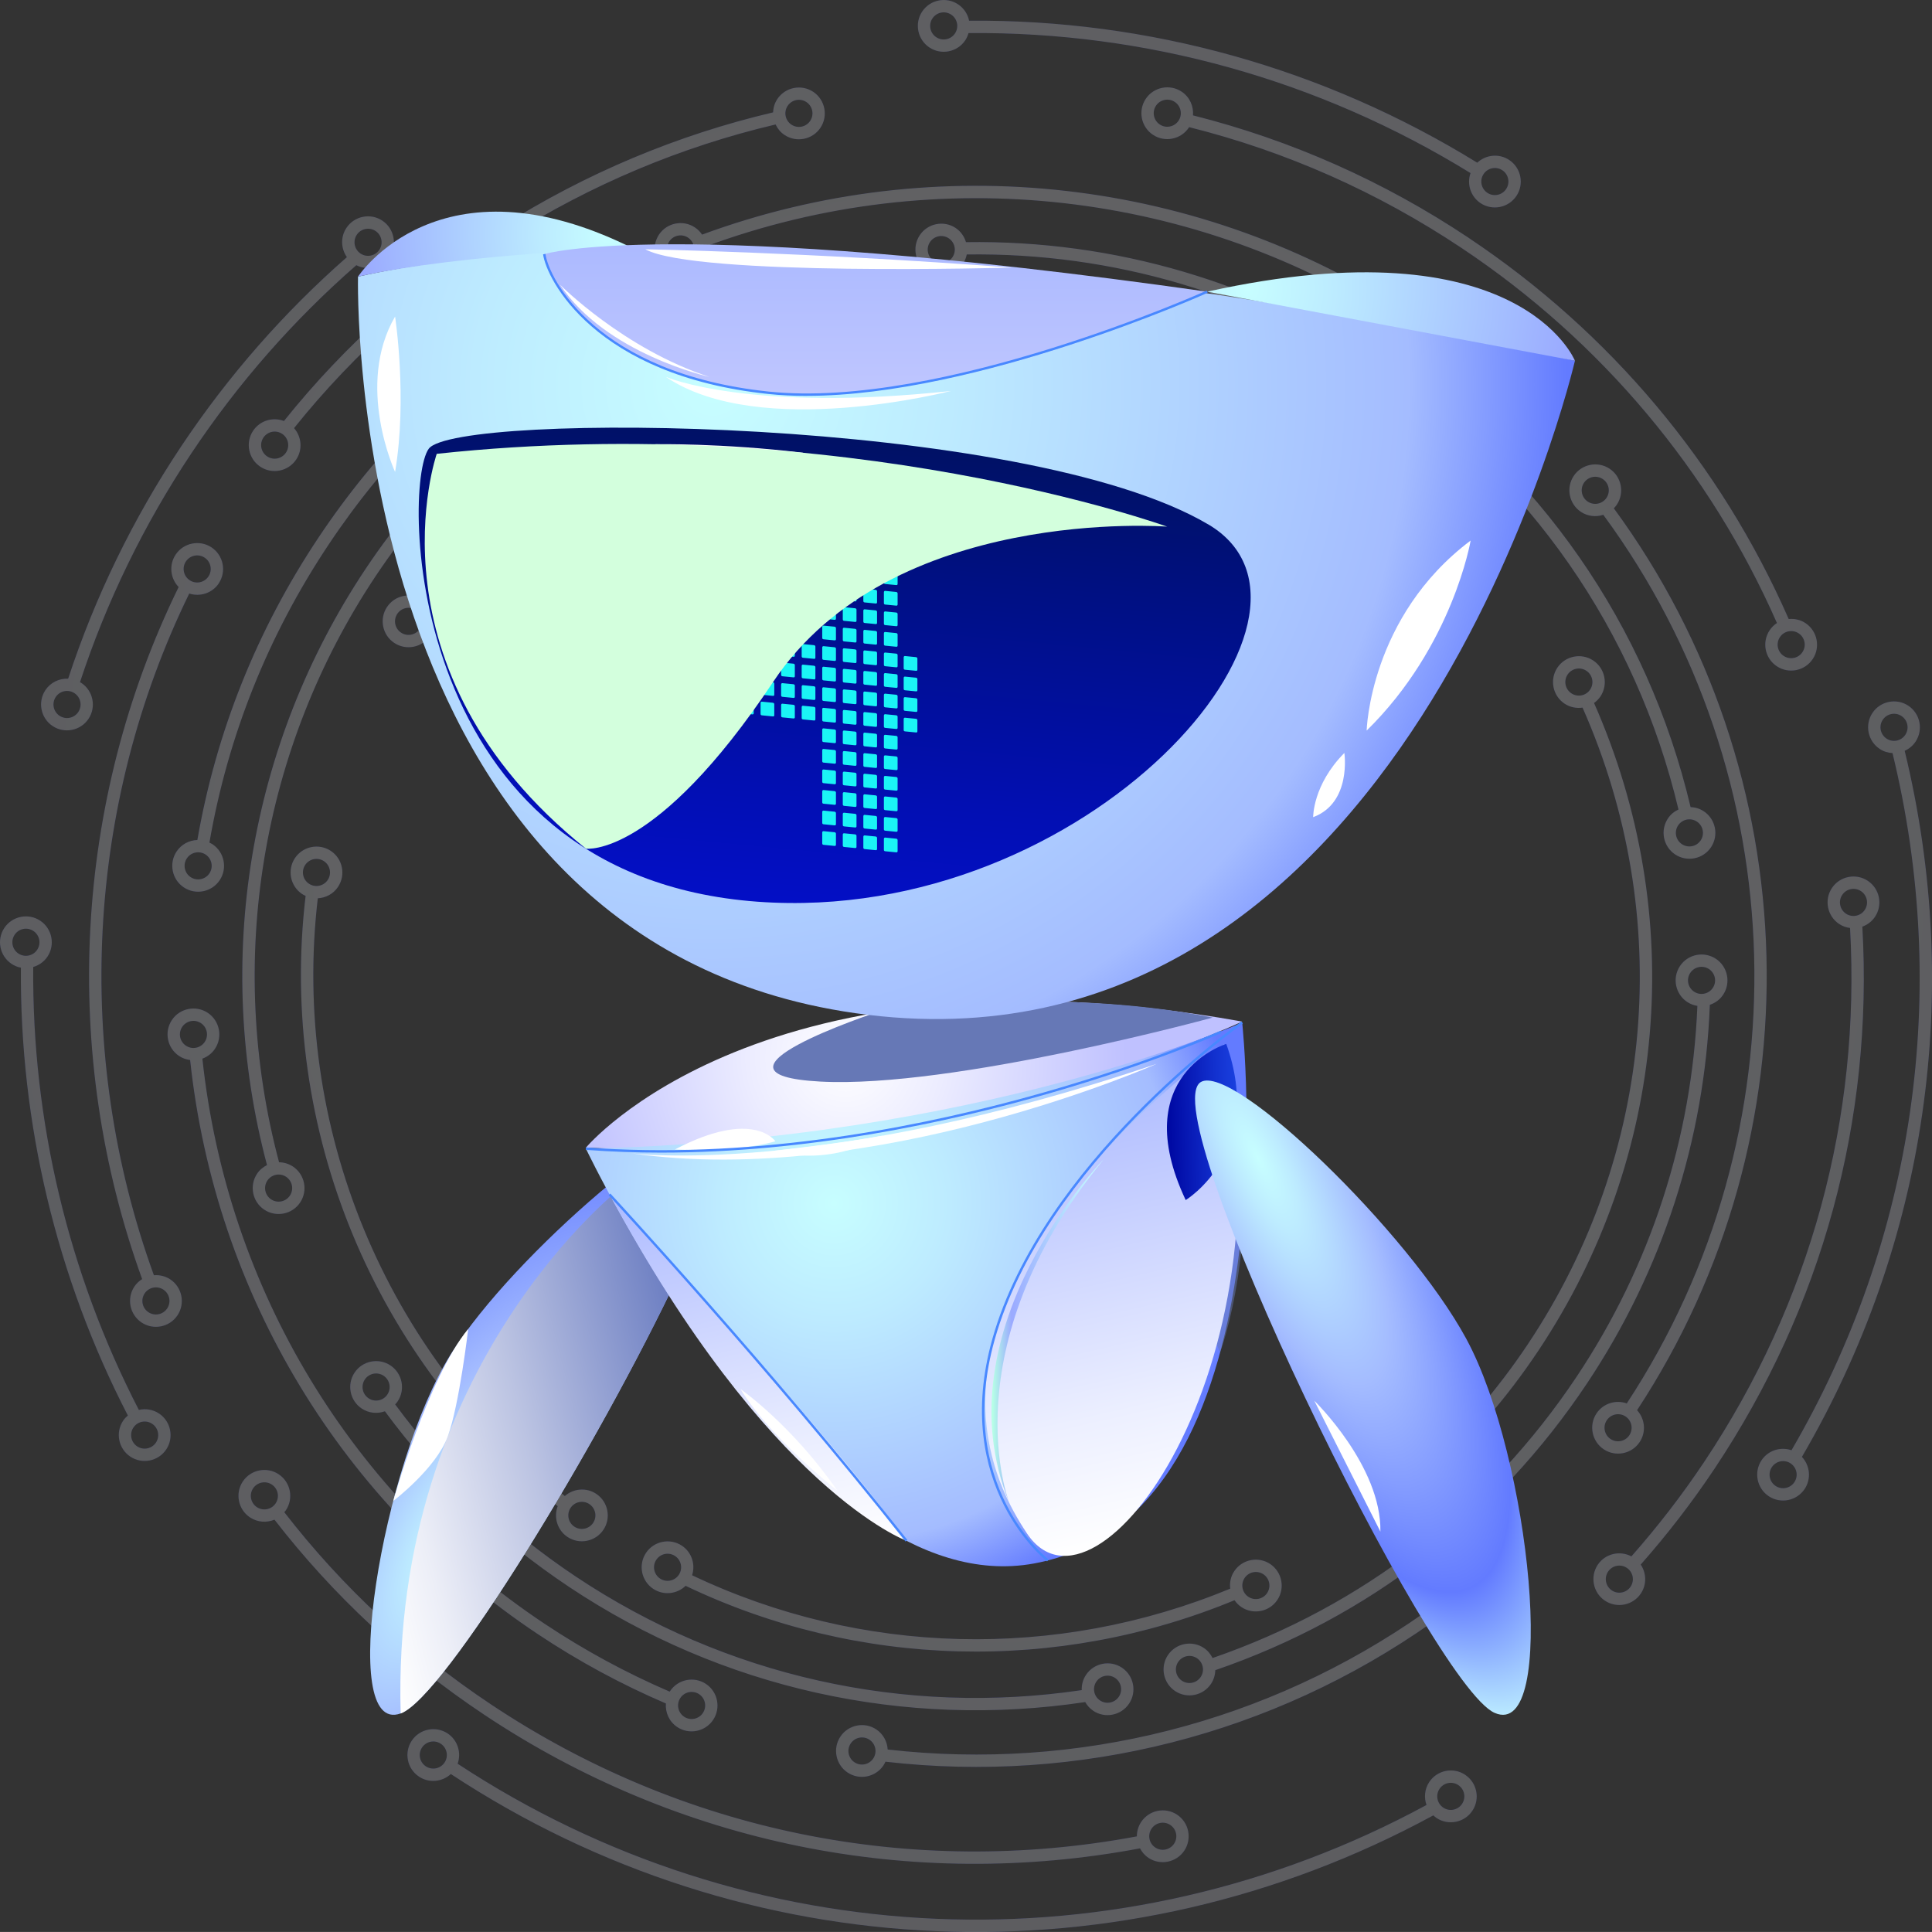 <?xml version="1.0" encoding="UTF-8"?><svg xmlns="http://www.w3.org/2000/svg" xmlns:xlink="http://www.w3.org/1999/xlink" viewBox="0 0 502.89 502.88"><rect x="0" y="0" width="502.89" height="502.88" fill="#333333" stroke="none"/><defs><style>.cls-1{fill:url(#_Áåçûìÿííûé_ãðàäèåíò_31-2);}.cls-1,.cls-2,.cls-3,.cls-4,.cls-5,.cls-6,.cls-7,.cls-8,.cls-9,.cls-10,.cls-11,.cls-12,.cls-13,.cls-14,.cls-15,.cls-16{fill-rule:evenodd;}.cls-2{fill:url(#radial-gradient-2);}.cls-3{fill:url(#_Áåçûìÿííûé_ãðàäèåíò_37);}.cls-3,.cls-5,.cls-8,.cls-11,.cls-15,.cls-16{mix-blend-mode:multiply;}.cls-4,.cls-14{fill:#fff;}.cls-17{fill:url(#radial-gradient-5);}.cls-18{fill:url(#radial-gradient-4);}.cls-19{isolation:isolate;}.cls-5{fill:url(#_Áåçûìÿííûé_ãðàäèåíò_34);}.cls-6{fill:url(#radial-gradient-6);}.cls-7{fill:url(#_Áåçûìÿííûé_ãðàäèåíò_25);}.cls-20{fill:#020fb5;}.cls-21{fill:url(#radial-gradient);}.cls-8{fill:url(#_Áåçûìÿííûé_ãðàäèåíò_34-2);}.cls-22{fill:#1bf4f6;}.cls-9{fill:#d3ffdd;}.cls-9,.cls-14{mix-blend-mode:soft-light;}.cls-23{mix-blend-mode:color-dodge;}.cls-10{fill:url(#_Áåçûìÿííûé_ãðàäèåíò_35);}.cls-11{opacity:.5;}.cls-11,.cls-15{fill:#6678b6;}.cls-24{fill:url(#radial-gradient-3);}.cls-12{fill:url(#_Áåçûìÿííûé_ãðàäèåíò_32);}.cls-13{fill:url(#_Áåçûìÿííûé_ãðàäèåíò_31);}.cls-25{fill:#4888ff;}.cls-26{opacity:.25;}.cls-16{fill:url(#_Áåçûìÿííûé_ãðàäèåíò_30);}</style><radialGradient id="radial-gradient" cx="471.5" cy="417.3" fx="471.5" fy="417.3" r="774.82" gradientTransform="translate(-227.85 -205.32) scale(1.03)" gradientUnits="userSpaceOnUse"><stop offset="0" stop-color="#fff"/><stop offset=".2" stop-color="#ecedf3"/><stop offset=".61" stop-color="#bbc0d6"/><stop offset="1" stop-color="#878fb7"/></radialGradient><radialGradient id="radial-gradient-2" cx="194.83" cy="605.93" fx="194.83" fy="605.93" r="119.2" gradientTransform="translate(-218.47 437.9) rotate(-59.78) scale(1.04 .45)" gradientUnits="userSpaceOnUse"><stop offset="0" stop-color="#c7feff"/><stop offset=".16" stop-color="#bdebff"/><stop offset=".46" stop-color="#a4bcff"/><stop offset=".97" stop-color="#637bff"/></radialGradient><linearGradient id="_Áåçûìÿííûé_ãðàäèåíò_37" x1="6496.05" y1="-383.93" x2="6594.39" y2="-383.93" gradientTransform="translate(6575.53 -864.35) rotate(165.74) scale(1 -1)" gradientUnits="userSpaceOnUse"><stop offset="0" stop-color="#687ac0"/><stop offset=".03" stop-color="#6c7ec2"/><stop offset=".5" stop-color="#bbc3e2"/><stop offset=".83" stop-color="#eceef7"/><stop offset="1" stop-color="#fff"/></linearGradient><radialGradient id="radial-gradient-3" cx="291.75" cy="483.51" fx="291.75" fy="483.51" r="70.24" gradientTransform="translate(-83.34 -227.46) scale(1.04)" gradientUnits="userSpaceOnUse"><stop offset="0" stop-color="#fff"/><stop offset=".35" stop-color="#ececff"/><stop offset="1" stop-color="#bfc1ff"/></radialGradient><radialGradient id="radial-gradient-4" cx="258.49" cy="314.93" fx="258.49" fy="314.93" r="220.54" gradientTransform="translate(-83.34 -227.46) scale(1.04)" gradientUnits="userSpaceOnUse"><stop offset="0" stop-color="#c7feff"/><stop offset=".27" stop-color="#bdebff"/><stop offset=".79" stop-color="#a4bcff"/><stop offset=".97" stop-color="#637bff"/></radialGradient><radialGradient id="radial-gradient-5" cx="288.83" cy="519.9" fx="288.83" fy="519.9" r="107.58" xlink:href="#radial-gradient-4"/><linearGradient id="_Áåçûìÿííûé_ãðàäèåíò_34" x1="6412.12" y1="-250.83" x2="6412.12" y2="-371.71" gradientTransform="translate(6612.18 -783.26) rotate(167.14) scale(1 -1)" gradientUnits="userSpaceOnUse"><stop offset="0" stop-color="#fff"/><stop offset=".28" stop-color="#ecefff"/><stop offset=".84" stop-color="#bbc6ff"/><stop offset="1" stop-color="#acbaff"/></linearGradient><linearGradient id="_Áåçûìÿííûé_ãðàäèåíò_35" x1="6399.44" y1="215.66" x2="6417.18" y2="215.66" gradientTransform="translate(6969.27 -120.24) rotate(178.31) scale(1.04 -1)" gradientUnits="userSpaceOnUse"><stop offset="0" stop-color="#1b42e1"/><stop offset=".36" stop-color="#1230ce"/><stop offset="1" stop-color="#000aa4"/></linearGradient><linearGradient id="_Áåçûìÿííûé_ãðàäèåíò_34-2" x1="6507.77" y1="-264.14" x2="6507.77" y2="-369.26" xlink:href="#_Áåçûìÿííûé_ãðàäèåíò_34"/><radialGradient id="radial-gradient-6" cx="397.61" cy="508.05" fx="397.61" fy="508.05" r="156.03" gradientTransform="translate(287.86 -141.18) rotate(63.43) scale(1.04 .32)" gradientUnits="userSpaceOnUse"><stop offset="0" stop-color="#c7feff"/><stop offset=".13" stop-color="#bdebff"/><stop offset=".4" stop-color="#a4bcff"/><stop offset=".77" stop-color="#637bff"/><stop offset="1" stop-color="#bff0ff"/></radialGradient><linearGradient id="_Áåçûìÿííûé_ãðàäèåíò_32" x1="6668.37" y1="526.56" x2="6668.37" y2="404.33" gradientTransform="translate(6896.95 337.05) rotate(-174.62) scale(1 -1)" gradientUnits="userSpaceOnUse"><stop offset="0" stop-color="#030fc6"/><stop offset=".24" stop-color="#020fb3"/><stop offset=".73" stop-color="#001082"/><stop offset="1" stop-color="#001165"/></linearGradient><radialGradient id="_Áåçûìÿííûé_ãðàäèåíò_31" cx="232.27" cy="277.38" fx="232.27" fy="277.38" r="62.11" gradientTransform="translate(-83.34 -227.46) scale(1.04)" gradientUnits="userSpaceOnUse"><stop offset="0" stop-color="#c7feff"/><stop offset=".27" stop-color="#bcebff"/><stop offset=".83" stop-color="#a2baff"/><stop offset="1" stop-color="#9aaaff"/></radialGradient><radialGradient id="_Áåçûìÿííûé_ãðàäèåíò_31-2" cx="392.27" cy="291.16" fx="392.27" fy="291.16" r="81.54" xlink:href="#_Áåçûìÿííûé_ãðàäèåíò_31"/><linearGradient id="_Áåçûìÿííûé_ãðàäèåíò_30" x1="6625.72" y1="102.72" x2="6625.72" y2="63.58" gradientTransform="translate(6853.66) rotate(-180) scale(1 -1)" gradientUnits="userSpaceOnUse"><stop offset="0" stop-color="#bfc6ff"/><stop offset=".99" stop-color="#acbaff"/><stop offset="1" stop-color="#acbaff"/></linearGradient><linearGradient id="_Áåçûìÿííûé_ãðàäèåíò_25" x1="6566.44" y1="346.52" x2="6595.59" y2="346.52" gradientTransform="translate(6853.66) rotate(-180) scale(1 -1)" gradientUnits="userSpaceOnUse"><stop offset="0" stop-color="#c7feff"/><stop offset=".22" stop-color="#bcebff"/><stop offset=".68" stop-color="#a2baff"/><stop offset=".82" stop-color="#9aaaff"/><stop offset=".99" stop-color="#b6ffe6"/></linearGradient></defs><g class="cls-19"><g id="Layer_2"><g id="Layer_1-2"><g class="cls-26"><path class="cls-20" d="m180.15,410.02c.9-2.8-.08-5.97-2.65-7.68-3.09-2.06-7.29-1.22-9.35,1.87-2.06,3.09-1.22,7.29,1.87,9.35,2.69,1.79,6.21,1.39,8.44-.78,44.83,21.44,96.74,22.8,142.88,3.75.47.69,1.07,1.3,1.8,1.79,3.09,2.06,7.29,1.22,9.35-1.87s1.22-7.29-1.87-9.35c-3.09-2.06-7.29-1.22-9.35,1.87-.93,1.39-1.24,3-1.05,4.55-45.22,18.7-96.1,17.43-140.07-3.49Zm-8.34.87c-1.62-1.08-2.06-3.27-.98-4.89,1.08-1.62,3.27-2.06,4.89-.98,1.62,1.08,2.06,3.27.98,4.89-1.08,1.62-3.27,2.06-4.89.98Zm157.04-1.12c1.62,1.08,2.06,3.27.98,4.89s-3.27,2.06-4.89.98-2.06-3.27-.98-4.89,3.27-2.06,4.89-.98Z"/><path class="cls-20" d="m414.9,182.99c.64-.46,1.22-1.02,1.68-1.71,2.06-3.09,1.22-7.29-1.87-9.35-3.09-2.06-7.29-1.22-9.35,1.87-2.06,3.09-1.22,7.29,1.87,9.35,1.43.96,3.1,1.26,4.69,1.04,24.04,54.36,18.77,116.18-14.2,165.64-7.98,11.97-17.39,22.86-27.96,32.41-.28-.26-.57-.52-.89-.74-3.09-2.06-7.29-1.22-9.35,1.87s-1.22,7.29,1.87,9.35,7.29,1.22,9.35-1.87c1.19-1.79,1.39-3.95.76-5.85,10.94-9.82,20.67-21.05,28.9-33.4,33.57-50.35,38.94-113.27,14.51-168.62Zm-5.89-2.52c-1.62-1.08-2.06-3.27-.98-4.89,1.08-1.62,3.27-2.06,4.89-.98s2.06,3.27.98,4.89c-1.08,1.62-3.27,2.06-4.89.98Zm-45.86,209.57c-1.62-1.08-2.06-3.27-.98-4.89s3.27-2.06,4.89-.98,2.06,3.27.98,4.89-3.27,2.06-4.89.98Z"/><path class="cls-20" d="m69.5,303.26c-1.01.51-1.93,1.25-2.6,2.26-2.06,3.09-1.22,7.29,1.87,9.35,3.09,2.06,7.29,1.22,9.35-1.87s1.22-7.29-1.87-9.35c-1.11-.74-2.37-1.1-3.62-1.12-13.9-52.17-4.76-107.73,25.19-152.65,3.9-5.84,8.15-11.49,12.64-16.83,2.88,1.11,6.25.13,8.03-2.54,2.06-3.09,1.22-7.29-1.87-9.35s-7.29-1.22-9.35,1.87c-1.72,2.59-1.4,5.92.55,8.16-4.5,5.37-8.77,11.04-12.68,16.91-30.44,45.66-39.75,102.13-25.65,155.17Zm4.97,3.06c1.62,1.08,2.06,3.27.98,4.89-1.08,1.62-3.27,2.06-4.89.98-1.62-1.08-2.06-3.27-.98-4.89s3.27-2.06,4.89-.98Zm35.48-181.52c1.08-1.62,3.27-2.06,4.89-.98,1.62,1.08,2.06,3.27.98,4.89s-3.27,2.06-4.89.98-2.06-3.27-.98-4.89Z"/><path class="cls-20" d="m51.34,218.66c-2.1.07-4.14,1.1-5.39,2.98-2.06,3.09-1.22,7.29,1.87,9.35s7.29,1.22,9.35-1.87c2.06-3.09,1.22-7.29-1.87-9.35-.26-.17-.54-.3-.81-.43,4.82-27.82,15.27-53.94,31.07-77.64,14.83-22.25,33.5-41,55.49-55.76.22.19.43.4.69.57,3.09,2.06,7.29,1.22,9.35-1.87,2.06-3.09,1.22-7.29-1.87-9.35s-7.29-1.22-9.35,1.87c-1.26,1.89-1.42,4.18-.67,6.16-22.31,15-41.26,34.03-56.31,56.61-16.03,24.04-26.63,50.53-31.54,78.74Zm3.15,8.68c-1.08,1.62-3.27,2.06-4.89.98s-2.06-3.27-.98-4.89c1.08-1.62,3.27-2.06,4.89-.98,1.62,1.08,2.06,3.27.98,4.89Zm92.93-149.38c1.62,1.08,2.06,3.27.98,4.89-1.08,1.62-3.27,2.06-4.89.98-1.62-1.08-2.06-3.27-.98-4.89s3.27-2.06,4.89-.98Z"/><path class="cls-20" d="m372.59,422.44c.17.14.33.3.52.43,3.09,2.06,7.29,1.22,9.35-1.87,2.06-3.09,1.22-7.29-1.87-9.35-3.09-2.06-7.29-1.22-9.35,1.87-1.3,1.95-1.44,4.34-.6,6.36-40.65,28.56-90.12,41.15-139.58,35.52-.12-2.04-1.14-4.01-2.96-5.23-3.09-2.06-7.29-1.22-9.35,1.87-2.06,3.09-1.22,7.29,1.87,9.35,3.09,2.06,7.29,1.22,9.35-1.87.2-.31.36-.63.51-.95,50.35,5.79,100.74-7.03,142.11-36.13Zm6.22-8.12c1.62,1.08,2.06,3.27.98,4.89-1.08,1.62-3.27,2.06-4.89.98s-2.06-3.27-.98-4.89,3.27-2.06,4.89-.98Zm-156.4,44.4c-1.62-1.08-2.06-3.27-.98-4.89,1.08-1.62,3.27-2.06,4.89-.98s2.06,3.27.98,4.89c-1.08,1.62-3.27,2.06-4.89.98Z"/><path class="cls-20" d="m382.26,61.89c-22.09-14.73-46.22-25.44-71.73-31.86.19-2.37-.84-4.76-2.95-6.17-3.09-2.06-7.29-1.22-9.35,1.87-2.06,3.09-1.22,7.29,1.87,9.35s7.29,1.22,9.35-1.87c.03-.04.04-.08.06-.12,25.24,6.32,49.11,16.91,70.96,31.48,36.26,24.18,64.6,57.91,82.06,97.6-.74.48-1.39,1.12-1.91,1.9-2.06,3.09-1.22,7.29,1.87,9.35,3.09,2.06,7.29,1.22,9.35-1.87,2.06-3.09,1.22-7.29-1.87-9.35-1.34-.9-2.89-1.21-4.38-1.07-17.7-40.36-46.48-74.66-83.33-99.23Zm-80.38-29.49c-1.62-1.08-2.06-3.27-.98-4.89s3.27-2.06,4.89-.98c1.62,1.08,2.06,3.27.98,4.89-1.08,1.62-3.27,2.06-4.89.98Zm166.31,132.46c1.62,1.08,2.06,3.27.98,4.89-1.08,1.62-3.27,2.06-4.89.98s-2.06-3.27-.98-4.89,3.27-2.06,4.89-.98Z"/><path class="cls-20" d="m73.9,109.58c-2.88-1.1-6.24-.12-8.02,2.55-2.06,3.09-1.22,7.29,1.87,9.35,3.09,2.06,7.29,1.22,9.35-1.87,1.73-2.59,1.4-5.94-.56-8.17,31.61-39.43,76-67.42,125.34-79.04.51,1.07,1.27,2.03,2.33,2.73,3.09,2.06,7.29,1.22,9.35-1.87s1.22-7.29-1.87-9.35-7.29-1.22-9.35,1.87c-.71,1.07-1.06,2.27-1.1,3.47-50.14,11.79-95.24,40.24-127.33,80.34Zm.53,8.24c-1.08,1.62-3.27,2.06-4.89.98s-2.06-3.27-.98-4.89c1.08-1.62,3.27-2.06,4.89-.98,1.62,1.08,2.06,3.27.98,4.89ZM209.91,26.57c1.62,1.08,2.06,3.27.98,4.89-1.08,1.62-3.27,2.06-4.89.98s-2.06-3.27-.98-4.89,3.27-2.06,4.89-.98Z"/><path class="cls-20" d="m125.98,446.28c50.52,33.68,111.13,46.03,170.76,34.83.51.96,1.22,1.82,2.18,2.46,3.09,2.06,7.29,1.22,9.35-1.87,2.06-3.09,1.22-7.29-1.87-9.35-3.09-2.06-7.29-1.22-9.35,1.87-.77,1.16-1.14,2.48-1.13,3.77-58.73,10.98-118.4-1.21-168.16-34.38-20.64-13.76-38.72-30.58-53.76-50,.14-.17.3-.33.42-.52,2.06-3.09,1.22-7.29-1.87-9.35-3.09-2.06-7.29-1.22-9.35,1.87-2.06,3.09-1.22,7.29,1.87,9.35,1.96,1.3,4.35,1.44,6.37.59,15.26,19.7,33.6,36.77,54.54,50.73Zm178.64,28.74c1.62,1.08,2.06,3.27.98,4.89s-3.27,2.06-4.89.98-2.06-3.27-.98-4.89,3.27-2.06,4.89-.98Zm-237.76-82.73c-1.62-1.08-2.06-3.27-.98-4.89s3.27-2.06,4.89-.98c1.62,1.08,2.06,3.27.98,4.89-1.08,1.62-3.27,2.06-4.89.98Z"/><path class="cls-20" d="m381.38,461.96c-3.09-2.06-7.29-1.22-9.35,1.87-1.22,1.84-1.4,4.05-.72,5.99-79.94,43.34-176.32,39.23-252.19-10.74,1.01-2.84.03-6.12-2.59-7.87-3.09-2.06-7.29-1.22-9.35,1.87-2.06,3.09-1.22,7.29,1.87,9.35,2.64,1.76,6.07,1.39,8.3-.67,76.93,50.68,174.7,54.81,255.74,10.76.26.24.51.47.81.67,3.09,2.06,7.29,1.22,9.35-1.87,2.06-3.09,1.22-7.29-1.87-9.35Zm-270.55-2.21c-1.62-1.08-2.06-3.27-.98-4.89s3.27-2.06,4.89-.98c1.62,1.08,2.06,3.27.98,4.89-1.08,1.62-3.27,2.06-4.89.98Zm264.85,10.76c-1.62-1.08-2.06-3.27-.98-4.89,1.08-1.62,3.27-2.06,4.89-.98s2.06,3.27.98,4.89c-1.08,1.62-3.27,2.06-4.89.98Z"/><path class="cls-20" d="m427.07,407.23c6.93-7.85,13.41-16.24,19.25-25.01,28.03-42.05,41.3-90.78,38.44-141.04,1.3-.47,2.47-1.33,3.3-2.57,2.06-3.09,1.22-7.29-1.87-9.35-3.09-2.06-7.29-1.22-9.35,1.87-2.06,3.09-1.22,7.29,1.87,9.35.88.59,1.86.92,2.85,1.05,2.78,49.5-10.3,97.49-37.92,138.91-5.76,8.64-12.16,16.92-18.99,24.66-3.02-1.6-6.82-.72-8.76,2.18-2.06,3.09-1.22,7.29,1.87,9.35s7.29,1.22,9.35-1.87c1.57-2.35,1.45-5.33-.05-7.54Zm52.45-174.31c1.08-1.62,3.27-2.06,4.89-.98,1.62,1.08,2.06,3.27.98,4.89s-3.27,2.06-4.89.98-2.06-3.27-.98-4.89Zm-59.97,181.04c-1.62-1.08-2.06-3.27-.98-4.89,1.08-1.62,3.27-2.06,4.89-.98,1.62,1.08,2.06,3.27.98,4.89-1.08,1.62-3.27,2.06-4.89.98Z"/><path class="cls-20" d="m284.55,445.29c3.09,2.06,7.29,1.22,9.35-1.87,2.06-3.09,1.22-7.29-1.87-9.35s-7.29-1.22-9.35,1.87c-.81,1.22-1.16,2.61-1.11,3.97-46.11,6.83-92.8-3.62-131.65-29.53-18.31-12.21-34.13-27.29-47.06-44.84.23-.25.45-.5.65-.79,2.06-3.09,1.22-7.29-1.87-9.35-3.09-2.06-7.29-1.22-9.35,1.87s-1.22,7.29,1.87,9.35c1.85,1.23,4.08,1.41,6.03.71,13.16,17.9,29.29,33.28,47.95,45.72,39.64,26.43,87.3,37.04,134.34,29.97.5.88,1.18,1.67,2.08,2.26Zm-188.61-81.34c-1.62-1.08-2.06-3.27-.98-4.89,1.08-1.62,3.27-2.06,4.89-.98s2.06,3.27.98,4.89c-1.08,1.62-3.27,2.06-4.89.98Zm194.31,72.79c1.62,1.08,2.06,3.27.98,4.89s-3.27,2.06-4.89.98c-1.62-1.08-2.06-3.27-.98-4.89s3.27-2.06,4.89-.98Z"/><path class="cls-20" d="m375.41,81.42c-2.64-1.76-6.06-1.39-8.3.67-54.49-35.8-123.13-43.61-184.36-21.03-.48-.72-1.1-1.36-1.87-1.87-3.09-2.06-7.29-1.22-9.35,1.87-2.06,3.09-1.22,7.29,1.87,9.35,3.09,2.06,7.29,1.22,9.35-1.87.91-1.36,1.22-2.93,1.06-4.44,60.28-22.24,127.86-14.56,181.52,20.68-1.01,2.84-.04,6.12,2.59,7.87,3.09,2.06,7.29,1.22,9.35-1.87,2.06-3.09,1.22-7.29-1.87-9.35Zm-200.22-13.7c-1.62-1.08-2.06-3.27-.98-4.89s3.27-2.06,4.89-.98c1.62,1.08,2.06,3.27.98,4.89s-3.27,2.06-4.89.98Zm194.52,22.24c-1.62-1.08-2.06-3.27-.98-4.89,1.08-1.62,3.27-2.06,4.89-.98s2.06,3.27.98,4.89-3.27,2.06-4.89.98Z"/><path class="cls-20" d="m443.49,211.18c-1.06-.71-2.25-1.05-3.44-1.1-11.16-47.22-39.5-88.02-79.93-114.97-32.37-21.58-69.94-32.66-108.68-32.08-.44-1.45-1.33-2.77-2.68-3.68-3.09-2.06-7.29-1.22-9.35,1.87-2.06,3.09-1.23,7.29,1.87,9.35,3.09,2.06,7.29,1.22,9.35-1.87.51-.77.84-1.61,1.01-2.46,38.03-.54,74.92,10.35,106.7,31.54,39.72,26.48,67.57,66.54,78.56,112.93-1.08.5-2.05,1.28-2.75,2.34-2.06,3.09-1.22,7.29,1.87,9.35,3.09,2.06,7.29,1.22,9.35-1.87,2.06-3.09,1.22-7.29-1.87-9.35ZM243.05,67.9c-1.62-1.08-2.06-3.27-.98-4.89s3.27-2.06,4.89-.98c1.62,1.08,2.06,3.27.98,4.89s-3.27,2.06-4.89.98Zm194.74,151.83c-1.62-1.08-2.06-3.27-.98-4.89,1.08-1.62,3.27-2.06,4.89-.98,1.62,1.08,2.06,3.27.98,4.89-1.08,1.62-3.27,2.06-4.89.98Z"/><path class="cls-20" d="m446.64,249.58c-3.09-2.06-7.29-1.22-9.35,1.87-2.06,3.09-1.22,7.29,1.87,9.35.83.55,1.74.88,2.66,1.03-1.39,34.36-12.21,67.69-31.4,96.47-23,34.5-55.76,59.79-94.8,73.28-.51-1.03-1.25-1.95-2.27-2.63-3.09-2.06-7.29-1.22-9.35,1.87s-1.22,7.29,1.87,9.35c3.09,2.06,7.29,1.22,9.35-1.87.73-1.1,1.08-2.33,1.11-3.56,39.86-13.69,73.31-39.47,96.77-74.66,19.59-29.38,30.62-63.43,31.96-98.53,1.36-.46,2.6-1.33,3.46-2.62,2.06-3.09,1.22-7.29-1.87-9.35Zm-138.99,187.91c-1.62-1.08-2.06-3.27-.98-4.89,1.08-1.62,3.27-2.06,4.89-.98s2.06,3.27.98,4.89c-1.08,1.62-3.27,2.06-4.89.98Zm132.32-184.26c1.08-1.62,3.27-2.06,4.89-.98s2.06,3.27.98,4.89c-1.08,1.62-3.27,2.06-4.89.98-1.62-1.08-2.06-3.27-.98-4.89Z"/><path class="cls-20" d="m420.85,131.36c2.06-3.09,1.22-7.29-1.87-9.35-3.09-2.06-7.29-1.22-9.35,1.87-2.06,3.09-1.22,7.29,1.87,9.35,1.79,1.19,3.93,1.39,5.83.77,50.09,68.08,52.56,160.59,6.11,231.3-2.84-1.01-6.12-.03-7.87,2.59-2.06,3.09-1.22,7.29,1.87,9.35,3.09,2.06,7.29,1.22,9.35-1.87,1.76-2.64,1.39-6.07-.67-8.3,47.14-71.76,44.68-165.62-6.05-234.76.28-.29.55-.6.78-.95Zm3.26,242.23c-1.08,1.62-3.27,2.06-4.89.98-1.62-1.08-2.06-3.27-.98-4.89,1.08-1.62,3.27-2.06,4.89-.98s2.06,3.27.98,4.89Zm-10.83-243.03c-1.62-1.08-2.06-3.27-.98-4.89,1.08-1.62,3.27-2.06,4.89-.98s2.06,3.27.98,4.89-3.27,2.06-4.89.98Z"/><path class="cls-20" d="m489.26,194.92c1.03.69,2.19,1.03,3.35,1.09,15.12,62.1,5.82,126.38-26.29,181.47-2.83-.97-6.06,0-7.8,2.61-2.06,3.09-1.22,7.29,1.87,9.35,3.09,2.06,7.29,1.22,9.35-1.87,1.77-2.66,1.39-6.12-.71-8.36,32.56-55.78,42.02-120.89,26.75-183.79,1.11-.5,2.11-1.29,2.83-2.38,2.06-3.09,1.22-7.29-1.87-9.35-3.09-2.06-7.29-1.22-9.35,1.87-2.06,3.09-1.22,7.29,1.87,9.35Zm-22.19,190.87c-1.08,1.62-3.27,2.06-4.89.98-1.62-1.08-2.06-3.27-.98-4.89,1.08-1.62,3.27-2.06,4.89-.98s2.06,3.27.98,4.89Zm27.89-199.42c1.62,1.08,2.06,3.27.98,4.89s-3.27,2.06-4.89.98c-1.62-1.08-2.06-3.27-.98-4.89,1.08-1.62,3.27-2.06,4.89-.98Z"/><path class="cls-20" d="m41.39,367.93c-1.61-1.07-3.51-1.34-5.25-.94-18.34-35.5-27.83-75.28-27.49-115.29,1.46-.43,2.79-1.33,3.7-2.69,2.06-3.09,1.22-7.29-1.87-9.35s-7.29-1.22-9.35,1.87c-2.06,3.09-1.22,7.29,1.87,9.35.76.51,1.59.84,2.44,1-.32,40.46,9.29,80.68,27.84,116.57-.46.39-.88.83-1.23,1.35-2.06,3.09-1.22,7.29,1.87,9.35,3.09,2.06,7.29,1.22,9.35-1.87,2.06-3.09,1.22-7.29-1.87-9.35ZM3.81,243.31c1.08-1.62,3.27-2.06,4.89-.98s2.06,3.27.98,4.89c-1.08,1.62-3.27,2.06-4.89.98-1.62-1.08-2.06-3.27-.98-4.89Zm31.89,133.17c-1.62-1.08-2.06-3.27-.98-4.89,1.08-1.62,3.27-2.06,4.89-.98,1.62,1.08,2.06,3.27.98,4.89s-3.27,2.06-4.89.98Z"/><path class="cls-20" d="m46.61,274.87c.89.59,1.88.92,2.87,1.05,6.53,60.98,39.46,115.4,90.47,149.41,10.56,7.04,21.79,13.12,33.37,18.07-.18,2.36.85,4.74,2.95,6.14,3.09,2.06,7.29,1.22,9.35-1.87,2.06-3.09,1.22-7.29-1.87-9.35-3.09-2.06-7.29-1.22-9.35,1.87-.03.05-.05.1-.08.14-11.31-4.86-22.26-10.8-32.59-17.68-50.22-33.48-82.63-87.05-89.06-147.09,1.29-.48,2.46-1.33,3.28-2.57,2.06-3.09,1.22-7.29-1.87-9.35-3.09-2.06-7.29-1.22-9.35,1.87-2.06,3.09-1.22,7.29,1.87,9.35Zm135.36,166.12c1.62,1.08,2.06,3.27.98,4.89s-3.27,2.06-4.89.98c-1.62-1.08-2.06-3.27-.98-4.89s3.27-2.06,4.89-.98ZM52.31,266.32c1.62,1.08,2.06,3.27.98,4.89-1.08,1.62-3.27,2.06-4.89.98s-2.06-3.27-.98-4.89c1.08-1.62,3.27-2.06,4.89-.98Z"/><path class="cls-20" d="m100.73,157.99c-2.06,3.09-1.22,7.29,1.87,9.35,3.09,2.06,7.29,1.22,9.35-1.87,1.75-2.62,1.39-6.03-.64-8.27,52.8-77.85,158.7-99.02,237.38-47.47-1.02,2.85-.04,6.13,2.59,7.88,3.09,2.06,7.29,1.22,9.35-1.87s1.22-7.29-1.87-9.35c-2.64-1.76-6.06-1.39-8.29.66-80.15-52.53-188.04-30.96-241.82,48.36-2.85-1.04-6.15-.06-7.91,2.58Zm256.24-48.92c1.62,1.08,2.06,3.27.98,4.89-1.08,1.62-3.27,2.06-4.89.98s-2.06-3.27-.98-4.89c1.08-1.62,3.27-2.06,4.89-.98Zm-248.68,49.73c1.62,1.08,2.06,3.27.98,4.89s-3.27,2.06-4.89.98c-1.62-1.08-2.06-3.27-.98-4.89s3.27-2.06,4.89-.98Z"/><path class="cls-20" d="m56.95,151.84c2.06-3.09,1.22-7.29-1.87-9.35-3.09-2.06-7.29-1.22-9.35,1.87-1.79,2.69-1.39,6.21.78,8.44-27.36,55.91-30.79,121.35-9.5,180.14-.78.49-1.48,1.14-2.02,1.95-2.06,3.09-1.22,7.29,1.87,9.35,3.09,2.06,7.29,1.22,9.35-1.87,2.06-3.09,1.22-7.29-1.87-9.35-1.31-.87-2.81-1.2-4.27-1.08-21-57.9-17.67-122.35,9.2-177.45,2.8.91,5.98-.08,7.69-2.64Zm-13.42,188.74c-1.08,1.62-3.27,2.06-4.89.98-1.62-1.08-2.06-3.27-.98-4.89s3.27-2.06,4.89-.98c1.62,1.08,2.06,3.27.98,4.89Zm5.85-189.55c-1.62-1.08-2.06-3.27-.98-4.89,1.08-1.62,3.27-2.06,4.89-.98,1.62,1.08,2.06,3.27.98,4.89-1.08,1.62-3.27,2.06-4.89.98Z"/><path class="cls-20" d="m241.91,12.35c3.09,2.06,7.29,1.22,9.35-1.87.39-.59.65-1.23.84-1.87,46.16-.42,91.29,12.17,130.67,36.44-.99,2.83,0,6.08,2.6,7.82,3.09,2.06,7.29,1.22,9.35-1.87,2.06-3.09,1.22-7.29-1.87-9.35-2.65-1.77-6.1-1.39-8.33.7C344.66,17.77,298.97,5,252.25,5.39c-.34-1.68-1.32-3.24-2.86-4.26-3.09-2.06-7.29-1.22-9.35,1.87-2.06,3.09-1.22,7.29,1.87,9.35Zm149.15,31.97c1.62,1.08,2.06,3.27.98,4.89-1.08,1.62-3.27,2.06-4.89.98-1.62-1.08-2.06-3.27-.98-4.89,1.08-1.62,3.27-2.06,4.89-.98ZM247.6,3.81c1.62,1.08,2.06,3.27.98,4.89s-3.27,2.06-4.89.98c-1.62-1.08-2.06-3.27-.98-4.89,1.08-1.62,3.27-2.06,4.89-.98Z"/><path class="cls-20" d="m87.99,230.84c2.06-3.09,1.22-7.29-1.87-9.35-3.09-2.06-7.29-1.22-9.35,1.87-2.06,3.09-1.22,7.29,1.87,9.35.29.2.6.34.91.48-7.2,60.56,17.85,121.19,65.62,158.85-1.1,2.88-.12,6.24,2.55,8.02,3.09,2.06,7.29,1.22,9.35-1.87s1.22-7.29-1.87-9.35c-2.59-1.73-5.94-1.4-8.18.57-46.74-36.93-71.27-96.28-64.3-155.59,2.06-.11,4.05-1.13,5.27-2.97Zm65.42,160.67c1.62,1.08,2.06,3.27.98,4.89s-3.27,2.06-4.89.98c-1.62-1.08-2.06-3.27-.98-4.89s3.27-2.06,4.89-.98Zm-73.97-166.37c1.08-1.62,3.27-2.06,4.89-.98s2.06,3.27.98,4.89c-1.08,1.62-3.27,2.06-4.89.98-1.62-1.08-2.06-3.27-.98-4.89Z"/><path class="cls-20" d="m90.3,66.93c-16.39,14.37-30.89,30.9-43.1,49.2-12.57,18.85-22.46,39.21-29.46,60.53-2.28-.1-4.56.94-5.92,2.97-2.06,3.09-1.22,7.29,1.87,9.35,3.09,2.06,7.29,1.22,9.35-1.87,2.06-3.09,1.22-7.29-1.87-9.35-.11-.08-.24-.12-.35-.19,6.9-21.01,16.66-41.08,29.05-59.66,12.13-18.19,26.56-34.62,42.88-48.88,3,1.53,6.74.63,8.65-2.24,2.06-3.09,1.22-7.29-1.87-9.35-3.09-2.06-7.29-1.22-9.35,1.87-1.59,2.38-1.44,5.4.11,7.61ZM20.38,185.33c-1.08,1.62-3.27,2.06-4.89.98-1.62-1.08-2.06-3.27-.98-4.89s3.27-2.06,4.89-.98,2.06,3.27.98,4.89ZM97.76,60.13c1.62,1.08,2.06,3.27.98,4.89-1.08,1.62-3.27,2.06-4.89.98-1.62-1.08-2.06-3.27-.98-4.89,1.08-1.62,3.27-2.06,4.89-.98Z"/><g class="cls-23"><path class="cls-21" d="m180.15,410.02c.9-2.8-.08-5.97-2.65-7.68-3.09-2.06-7.29-1.22-9.35,1.87-2.06,3.09-1.22,7.29,1.87,9.35,2.69,1.79,6.21,1.39,8.44-.78,44.83,21.44,96.74,22.8,142.88,3.75.47.69,1.07,1.3,1.8,1.79,3.09,2.06,7.29,1.22,9.35-1.87s1.22-7.29-1.87-9.35c-3.09-2.06-7.29-1.22-9.35,1.87-.93,1.39-1.24,3-1.05,4.55-45.22,18.7-96.1,17.43-140.07-3.49Zm-8.34.87c-1.62-1.08-2.06-3.27-.98-4.89,1.08-1.62,3.27-2.06,4.89-.98,1.62,1.08,2.06,3.27.98,4.89-1.08,1.62-3.27,2.06-4.89.98Zm157.04-1.12c1.62,1.08,2.06,3.27.98,4.89s-3.27,2.06-4.89.98-2.06-3.27-.98-4.89,3.27-2.06,4.89-.98Zm86.06-226.78c.64-.46,1.22-1.02,1.68-1.71,2.06-3.09,1.22-7.29-1.87-9.35-3.09-2.06-7.29-1.22-9.35,1.87-2.06,3.09-1.22,7.29,1.87,9.35,1.43.96,3.1,1.26,4.69,1.04,24.04,54.36,18.77,116.18-14.2,165.64-7.98,11.97-17.39,22.86-27.96,32.41-.28-.26-.57-.52-.89-.74-3.09-2.06-7.29-1.22-9.35,1.87s-1.22,7.29,1.87,9.35,7.29,1.22,9.35-1.87c1.19-1.79,1.39-3.95.76-5.85,10.94-9.82,20.67-21.05,28.9-33.4,33.57-50.35,38.94-113.27,14.51-168.62Zm-5.89-2.52c-1.62-1.08-2.06-3.27-.98-4.89,1.08-1.62,3.27-2.06,4.89-.98s2.06,3.27.98,4.89c-1.08,1.62-3.27,2.06-4.89.98Zm-45.86,209.57c-1.62-1.08-2.06-3.27-.98-4.89s3.27-2.06,4.89-.98,2.06,3.27.98,4.89-3.27,2.06-4.89.98Zm-293.65-86.78c-1.01.51-1.93,1.25-2.6,2.26-2.06,3.09-1.22,7.29,1.87,9.35,3.09,2.06,7.29,1.22,9.35-1.87s1.22-7.29-1.87-9.35c-1.11-.74-2.37-1.1-3.62-1.12-13.9-52.17-4.76-107.73,25.19-152.65,3.9-5.84,8.15-11.49,12.64-16.83,2.88,1.11,6.25.13,8.03-2.54,2.06-3.09,1.22-7.29-1.87-9.35s-7.29-1.22-9.35,1.87c-1.72,2.59-1.4,5.92.55,8.16-4.5,5.37-8.77,11.04-12.68,16.91-30.44,45.66-39.75,102.13-25.65,155.17Zm4.97,3.06c1.62,1.08,2.06,3.27.98,4.89-1.08,1.62-3.27,2.06-4.89.98-1.62-1.08-2.06-3.27-.98-4.89s3.27-2.06,4.89-.98Zm35.48-181.52c1.08-1.62,3.27-2.06,4.89-.98,1.62,1.08,2.06,3.27.98,4.89s-3.27,2.06-4.89.98-2.06-3.27-.98-4.89Zm-58.6,93.85c-2.1.07-4.14,1.1-5.39,2.98-2.06,3.09-1.22,7.29,1.87,9.35s7.29,1.22,9.35-1.87c2.06-3.09,1.22-7.29-1.87-9.35-.26-.17-.54-.3-.81-.43,4.82-27.82,15.27-53.94,31.07-77.64,14.83-22.25,33.5-41,55.49-55.76.22.19.43.4.69.57,3.09,2.06,7.29,1.22,9.35-1.87,2.06-3.09,1.22-7.29-1.87-9.35s-7.29-1.22-9.35,1.87c-1.26,1.89-1.42,4.18-.67,6.16-22.31,15-41.26,34.03-56.31,56.61-16.03,24.04-26.63,50.53-31.54,78.74Zm3.15,8.68c-1.08,1.62-3.27,2.06-4.89.98s-2.06-3.27-.98-4.89c1.08-1.62,3.27-2.06,4.89-.98,1.62,1.08,2.06,3.27.98,4.89Zm92.93-149.38c1.62,1.08,2.06,3.27.98,4.89-1.08,1.62-3.27,2.06-4.89.98-1.62-1.08-2.06-3.27-.98-4.89s3.27-2.06,4.89-.98Zm225.15,344.48c.17.14.33.3.52.43,3.09,2.06,7.29,1.22,9.35-1.87,2.06-3.09,1.22-7.29-1.87-9.35-3.09-2.06-7.29-1.22-9.35,1.87-1.3,1.95-1.44,4.34-.6,6.36-40.65,28.56-90.12,41.15-139.58,35.52-.12-2.04-1.14-4.01-2.96-5.23-3.09-2.06-7.29-1.22-9.35,1.87-2.06,3.09-1.22,7.29,1.87,9.35,3.09,2.06,7.29,1.22,9.35-1.87.2-.31.36-.63.51-.95,50.35,5.79,100.74-7.03,142.11-36.13Zm6.22-8.12c1.62,1.08,2.06,3.27.98,4.89-1.08,1.62-3.27,2.06-4.89.98s-2.06-3.27-.98-4.89,3.27-2.06,4.89-.98Zm-156.4,44.4c-1.62-1.08-2.06-3.27-.98-4.89,1.08-1.62,3.27-2.06,4.89-.98s2.06,3.27.98,4.89c-1.08,1.62-3.27,2.06-4.89.98ZM382.26,61.89c-22.09-14.73-46.22-25.44-71.73-31.86.19-2.37-.84-4.76-2.95-6.17-3.09-2.06-7.29-1.22-9.35,1.87-2.06,3.09-1.22,7.29,1.87,9.35s7.29,1.22,9.35-1.87c.03-.04.04-.08.06-.12,25.24,6.32,49.11,16.91,70.96,31.48,36.26,24.18,64.6,57.91,82.06,97.6-.74.48-1.39,1.12-1.91,1.9-2.06,3.09-1.22,7.29,1.87,9.35,3.09,2.06,7.29,1.22,9.35-1.87,2.06-3.09,1.22-7.29-1.87-9.35-1.34-.9-2.89-1.21-4.38-1.07-17.7-40.36-46.48-74.66-83.33-99.23Zm-80.38-29.49c-1.62-1.08-2.06-3.27-.98-4.89s3.27-2.06,4.89-.98c1.62,1.08,2.06,3.27.98,4.89-1.08,1.62-3.27,2.06-4.89.98Zm166.31,132.46c1.62,1.08,2.06,3.27.98,4.89-1.08,1.62-3.27,2.06-4.89.98s-2.06-3.27-.98-4.89,3.27-2.06,4.89-.98ZM73.9,109.58c-2.88-1.1-6.24-.12-8.02,2.55-2.06,3.09-1.22,7.29,1.87,9.35,3.09,2.06,7.29,1.22,9.35-1.87,1.73-2.59,1.4-5.94-.56-8.17,31.61-39.43,76-67.42,125.34-79.04.51,1.07,1.27,2.03,2.33,2.73,3.09,2.06,7.29,1.22,9.35-1.87s1.22-7.29-1.87-9.35-7.29-1.22-9.35,1.87c-.71,1.07-1.06,2.27-1.1,3.47-50.14,11.79-95.24,40.24-127.33,80.34Zm.53,8.24c-1.08,1.62-3.27,2.06-4.89.98s-2.06-3.27-.98-4.89c1.08-1.62,3.27-2.06,4.89-.98,1.62,1.08,2.06,3.27.98,4.89ZM209.91,26.57c1.62,1.08,2.06,3.27.98,4.89-1.08,1.62-3.27,2.06-4.89.98s-2.06-3.27-.98-4.89,3.27-2.06,4.89-.98Zm-83.93,419.72c50.52,33.68,111.13,46.03,170.76,34.83.51.96,1.22,1.82,2.18,2.46,3.09,2.06,7.29,1.22,9.35-1.87,2.06-3.09,1.22-7.29-1.87-9.35-3.09-2.06-7.29-1.22-9.35,1.87-.77,1.16-1.14,2.48-1.13,3.77-58.73,10.98-118.4-1.21-168.16-34.38-20.64-13.76-38.72-30.58-53.76-50,.14-.17.3-.33.42-.52,2.06-3.09,1.22-7.29-1.87-9.35-3.09-2.06-7.29-1.22-9.35,1.87-2.06,3.09-1.22,7.29,1.87,9.35,1.96,1.3,4.35,1.44,6.37.59,15.26,19.7,33.6,36.77,54.54,50.73Zm178.64,28.74c1.62,1.08,2.06,3.27.98,4.89s-3.27,2.06-4.89.98-2.06-3.27-.98-4.89,3.27-2.06,4.89-.98Zm-237.76-82.73c-1.62-1.08-2.06-3.27-.98-4.89s3.27-2.06,4.89-.98c1.62,1.08,2.06,3.27.98,4.89-1.08,1.62-3.27,2.06-4.89.98Zm314.52,69.67c-3.09-2.06-7.29-1.22-9.35,1.87-1.22,1.84-1.4,4.05-.72,5.99-79.94,43.34-176.32,39.23-252.19-10.74,1.01-2.84.03-6.12-2.59-7.87-3.09-2.06-7.29-1.22-9.35,1.87-2.06,3.09-1.22,7.29,1.87,9.35,2.64,1.76,6.07,1.39,8.3-.67,76.93,50.68,174.7,54.81,255.74,10.76.26.24.51.47.81.67,3.09,2.06,7.29,1.22,9.35-1.87,2.06-3.09,1.22-7.29-1.87-9.35Zm-270.55-2.21c-1.62-1.08-2.06-3.27-.98-4.89s3.27-2.06,4.89-.98c1.62,1.08,2.06,3.27.98,4.89-1.08,1.62-3.27,2.06-4.89.98Zm264.85,10.76c-1.62-1.08-2.06-3.27-.98-4.89,1.08-1.62,3.27-2.06,4.89-.98s2.06,3.27.98,4.89c-1.08,1.62-3.27,2.06-4.89.98Zm51.39-63.27c6.93-7.85,13.41-16.24,19.25-25.01,28.03-42.05,41.3-90.78,38.44-141.04,1.3-.47,2.47-1.33,3.3-2.57,2.06-3.09,1.22-7.29-1.87-9.35-3.09-2.06-7.29-1.22-9.35,1.87-2.06,3.09-1.22,7.29,1.87,9.35.88.59,1.86.92,2.85,1.05,2.78,49.5-10.3,97.49-37.92,138.91-5.76,8.64-12.16,16.92-18.99,24.66-3.02-1.6-6.82-.72-8.76,2.18-2.06,3.09-1.22,7.29,1.87,9.35s7.29,1.22,9.35-1.87c1.57-2.35,1.45-5.33-.05-7.54Zm52.45-174.31c1.08-1.62,3.27-2.06,4.89-.98,1.62,1.08,2.06,3.27.98,4.89s-3.27,2.06-4.89.98-2.06-3.27-.98-4.89Zm-59.97,181.04c-1.62-1.08-2.06-3.27-.98-4.89,1.08-1.62,3.27-2.06,4.89-.98,1.62,1.08,2.06,3.27.98,4.89-1.08,1.62-3.27,2.06-4.89.98Zm-135,31.33c3.09,2.06,7.29,1.22,9.35-1.87,2.06-3.09,1.22-7.29-1.87-9.35s-7.29-1.22-9.35,1.87c-.81,1.22-1.16,2.61-1.11,3.97-46.11,6.83-92.8-3.62-131.65-29.53-18.31-12.21-34.13-27.29-47.06-44.84.23-.25.45-.5.65-.79,2.06-3.09,1.22-7.29-1.87-9.35-3.09-2.06-7.29-1.22-9.35,1.87s-1.22,7.29,1.87,9.35c1.85,1.23,4.08,1.41,6.03.71,13.16,17.9,29.29,33.28,47.95,45.72,39.64,26.43,87.3,37.04,134.34,29.97.5.88,1.18,1.67,2.08,2.26Zm-188.61-81.34c-1.62-1.08-2.06-3.27-.98-4.89,1.08-1.62,3.27-2.06,4.89-.98s2.06,3.27.98,4.89c-1.08,1.62-3.27,2.06-4.89.98Zm194.31,72.79c1.62,1.08,2.06,3.27.98,4.89s-3.27,2.06-4.89.98c-1.62-1.08-2.06-3.27-.98-4.89s3.27-2.06,4.89-.98Zm85.16-355.33c-2.64-1.76-6.06-1.39-8.3.67-54.49-35.8-123.13-43.61-184.36-21.03-.48-.72-1.1-1.36-1.87-1.87-3.09-2.06-7.29-1.22-9.35,1.87-2.06,3.09-1.22,7.29,1.87,9.35,3.09,2.06,7.29,1.22,9.35-1.87.91-1.36,1.22-2.93,1.06-4.44,60.28-22.24,127.86-14.56,181.52,20.68-1.01,2.84-.04,6.12,2.59,7.87,3.09,2.06,7.29,1.22,9.35-1.87,2.06-3.09,1.22-7.29-1.87-9.35Zm-200.22-13.7c-1.62-1.08-2.06-3.27-.98-4.89s3.27-2.06,4.89-.98c1.62,1.08,2.06,3.27.98,4.89s-3.27,2.06-4.89.98Zm194.52,22.24c-1.62-1.08-2.06-3.27-.98-4.89,1.08-1.62,3.27-2.06,4.89-.98s2.06,3.27.98,4.89-3.27,2.06-4.89.98Zm73.78,121.21c-1.06-.71-2.25-1.05-3.44-1.1-11.16-47.22-39.5-88.02-79.93-114.97-32.37-21.58-69.94-32.66-108.68-32.08-.44-1.45-1.33-2.77-2.68-3.68-3.09-2.06-7.29-1.22-9.35,1.87-2.06,3.09-1.23,7.29,1.87,9.35,3.09,2.06,7.29,1.22,9.35-1.87.51-.77.84-1.61,1.01-2.46,38.03-.54,74.92,10.35,106.7,31.54,39.72,26.48,67.57,66.54,78.56,112.93-1.08.5-2.05,1.28-2.75,2.34-2.06,3.09-1.22,7.29,1.87,9.35,3.09,2.06,7.29,1.22,9.35-1.87,2.06-3.09,1.22-7.29-1.87-9.35ZM243.05,67.9c-1.62-1.08-2.06-3.27-.98-4.89s3.27-2.06,4.89-.98c1.62,1.08,2.06,3.27.98,4.89s-3.27,2.06-4.89.98Zm194.74,151.83c-1.62-1.08-2.06-3.27-.98-4.89,1.08-1.62,3.27-2.06,4.89-.98,1.62,1.08,2.06,3.27.98,4.89-1.08,1.62-3.27,2.06-4.89.98Zm8.85,29.85c-3.09-2.06-7.29-1.22-9.35,1.87-2.06,3.09-1.22,7.29,1.87,9.35.83.55,1.74.88,2.66,1.03-1.39,34.36-12.21,67.69-31.4,96.47-23,34.5-55.76,59.79-94.8,73.28-.51-1.03-1.25-1.95-2.27-2.63-3.09-2.06-7.29-1.22-9.35,1.87s-1.22,7.29,1.87,9.35c3.09,2.06,7.29,1.22,9.35-1.87.73-1.1,1.08-2.33,1.11-3.56,39.86-13.69,73.31-39.47,96.77-74.66,19.59-29.38,30.62-63.43,31.96-98.53,1.36-.46,2.6-1.33,3.46-2.62,2.06-3.09,1.22-7.29-1.87-9.35Zm-138.99,187.91c-1.62-1.08-2.06-3.27-.98-4.89,1.08-1.62,3.27-2.06,4.89-.98s2.06,3.27.98,4.89c-1.08,1.62-3.27,2.06-4.89.98Zm132.32-184.26c1.08-1.62,3.27-2.06,4.89-.98s2.06,3.27.98,4.89c-1.08,1.62-3.27,2.06-4.89.98-1.62-1.08-2.06-3.27-.98-4.89Zm-19.12-121.87c2.06-3.09,1.22-7.29-1.87-9.35-3.09-2.06-7.29-1.22-9.35,1.87-2.06,3.09-1.22,7.29,1.87,9.35,1.79,1.19,3.93,1.39,5.83.77,50.09,68.08,52.56,160.59,6.11,231.3-2.84-1.01-6.12-.03-7.87,2.59-2.06,3.09-1.22,7.29,1.87,9.35,3.09,2.06,7.29,1.22,9.35-1.87,1.76-2.64,1.39-6.07-.67-8.3,47.14-71.76,44.68-165.62-6.05-234.76.28-.29.55-.6.78-.95Zm3.26,242.23c-1.08,1.62-3.27,2.06-4.89.98-1.62-1.08-2.06-3.27-.98-4.89,1.08-1.62,3.27-2.06,4.89-.98s2.06,3.27.98,4.89Zm-10.83-243.03c-1.62-1.08-2.06-3.27-.98-4.89,1.08-1.62,3.27-2.06,4.89-.98s2.06,3.27.98,4.89-3.27,2.06-4.89.98Zm75.98,64.37c1.03.69,2.19,1.03,3.35,1.09,15.12,62.1,5.82,126.38-26.29,181.47-2.83-.97-6.06,0-7.8,2.61-2.06,3.09-1.22,7.29,1.87,9.35,3.09,2.06,7.29,1.22,9.35-1.87,1.77-2.66,1.39-6.12-.71-8.36,32.56-55.78,42.02-120.89,26.75-183.79,1.11-.5,2.11-1.29,2.83-2.38,2.06-3.09,1.22-7.29-1.87-9.35-3.09-2.06-7.29-1.22-9.35,1.87-2.06,3.09-1.22,7.29,1.87,9.35Zm-22.19,190.87c-1.08,1.62-3.27,2.06-4.89.98-1.62-1.08-2.06-3.27-.98-4.89,1.08-1.62,3.27-2.06,4.89-.98s2.06,3.27.98,4.89Zm27.89-199.42c1.62,1.08,2.06,3.27.98,4.89s-3.27,2.06-4.89.98c-1.62-1.08-2.06-3.27-.98-4.89,1.08-1.62,3.27-2.06,4.89-.98ZM41.39,367.93c-1.61-1.07-3.51-1.34-5.25-.94-18.34-35.5-27.83-75.28-27.49-115.29,1.46-.43,2.79-1.33,3.7-2.69,2.06-3.09,1.22-7.29-1.87-9.35s-7.29-1.22-9.35,1.87c-2.06,3.09-1.22,7.29,1.87,9.35.76.51,1.59.84,2.44,1-.32,40.46,9.29,80.68,27.84,116.57-.46.39-.88.83-1.23,1.35-2.06,3.09-1.22,7.29,1.87,9.35,3.09,2.06,7.29,1.22,9.35-1.87,2.06-3.09,1.22-7.29-1.87-9.35ZM3.81,243.31c1.08-1.62,3.27-2.06,4.89-.98s2.06,3.27.98,4.89c-1.08,1.62-3.27,2.06-4.89.98-1.62-1.08-2.06-3.27-.98-4.89Zm31.89,133.17c-1.62-1.08-2.06-3.27-.98-4.89,1.08-1.62,3.27-2.06,4.89-.98,1.62,1.08,2.06,3.27.98,4.89s-3.27,2.06-4.89.98Zm10.92-101.61c.89.59,1.88.92,2.87,1.05,6.53,60.98,39.46,115.4,90.47,149.41,10.56,7.04,21.79,13.12,33.37,18.07-.18,2.36.85,4.74,2.95,6.14,3.09,2.06,7.29,1.22,9.35-1.87,2.06-3.09,1.22-7.29-1.87-9.35-3.09-2.06-7.29-1.22-9.35,1.87-.03.05-.05.1-.08.14-11.31-4.86-22.26-10.8-32.59-17.68-50.22-33.48-82.63-87.05-89.06-147.09,1.29-.48,2.46-1.33,3.28-2.57,2.06-3.09,1.22-7.29-1.87-9.35-3.09-2.06-7.29-1.22-9.35,1.87-2.06,3.09-1.22,7.29,1.87,9.35Zm135.36,166.12c1.62,1.08,2.06,3.27.98,4.89s-3.27,2.06-4.89.98c-1.62-1.08-2.06-3.27-.98-4.89s3.27-2.06,4.89-.98ZM52.31,266.32c1.62,1.08,2.06,3.27.98,4.89-1.08,1.62-3.27,2.06-4.89.98s-2.06-3.27-.98-4.89c1.08-1.62,3.27-2.06,4.89-.98Zm48.43-108.33c-2.06,3.09-1.22,7.29,1.87,9.35,3.09,2.06,7.29,1.22,9.35-1.87,1.75-2.62,1.39-6.03-.64-8.27,52.8-77.85,158.7-99.02,237.38-47.47-1.02,2.85-.04,6.13,2.59,7.88,3.09,2.06,7.29,1.22,9.35-1.87s1.22-7.29-1.87-9.35c-2.64-1.76-6.06-1.39-8.29.66-80.15-52.53-188.04-30.96-241.82,48.36-2.85-1.04-6.15-.06-7.91,2.58Zm256.24-48.92c1.62,1.08,2.06,3.27.98,4.89-1.08,1.62-3.27,2.06-4.89.98s-2.06-3.27-.98-4.89c1.08-1.62,3.27-2.06,4.89-.98Zm-248.68,49.73c1.62,1.08,2.06,3.27.98,4.89s-3.27,2.06-4.89.98c-1.62-1.08-2.06-3.27-.98-4.89s3.27-2.06,4.89-.98Zm-51.36-6.96c2.06-3.09,1.22-7.29-1.87-9.35-3.09-2.06-7.29-1.22-9.35,1.87-1.79,2.69-1.39,6.21.78,8.44-27.36,55.91-30.79,121.35-9.5,180.14-.78.49-1.48,1.14-2.02,1.95-2.06,3.09-1.22,7.29,1.87,9.35,3.09,2.06,7.29,1.22,9.35-1.87,2.06-3.09,1.22-7.29-1.87-9.35-1.31-.87-2.81-1.2-4.27-1.08-21-57.9-17.67-122.35,9.2-177.45,2.8.91,5.98-.08,7.69-2.64Zm-13.42,188.74c-1.08,1.62-3.27,2.06-4.89.98-1.62-1.08-2.06-3.27-.98-4.89s3.27-2.06,4.89-.98c1.62,1.08,2.06,3.27.98,4.89Zm5.85-189.55c-1.62-1.08-2.06-3.27-.98-4.89,1.08-1.62,3.27-2.06,4.89-.98,1.62,1.08,2.06,3.27.98,4.89-1.08,1.62-3.27,2.06-4.89.98ZM241.91,12.35c3.09,2.06,7.29,1.22,9.35-1.87.39-.59.65-1.23.84-1.87,46.16-.42,91.29,12.17,130.67,36.44-.99,2.83,0,6.08,2.6,7.82,3.09,2.06,7.29,1.22,9.35-1.87,2.06-3.09,1.22-7.29-1.87-9.35-2.65-1.77-6.1-1.39-8.33.7C344.66,17.77,298.97,5,252.25,5.39c-.34-1.68-1.32-3.24-2.86-4.26-3.09-2.06-7.29-1.22-9.35,1.87-2.06,3.09-1.22,7.29,1.87,9.35Zm149.15,31.97c1.62,1.08,2.06,3.27.98,4.89-1.08,1.62-3.27,2.06-4.89.98-1.62-1.08-2.06-3.27-.98-4.89,1.08-1.62,3.27-2.06,4.89-.98ZM247.6,3.81c1.62,1.08,2.06,3.27.98,4.89s-3.27,2.06-4.89.98c-1.62-1.08-2.06-3.27-.98-4.89,1.08-1.62,3.27-2.06,4.89-.98ZM87.99,230.84c2.06-3.09,1.22-7.29-1.87-9.35-3.09-2.06-7.29-1.22-9.35,1.87-2.06,3.09-1.22,7.29,1.87,9.35.29.2.6.34.91.48-7.2,60.56,17.85,121.19,65.62,158.85-1.1,2.88-.12,6.24,2.55,8.02,3.09,2.06,7.29,1.22,9.35-1.87s1.22-7.29-1.87-9.35c-2.59-1.73-5.94-1.4-8.18.57-46.74-36.93-71.27-96.28-64.3-155.59,2.06-.11,4.05-1.13,5.27-2.97Zm65.42,160.67c1.62,1.08,2.06,3.27.98,4.89s-3.27,2.06-4.89.98c-1.62-1.08-2.06-3.27-.98-4.89s3.27-2.06,4.89-.98Zm-73.97-166.37c1.08-1.62,3.27-2.06,4.89-.98s2.06,3.27.98,4.89c-1.08,1.62-3.27,2.06-4.89.98-1.62-1.08-2.06-3.27-.98-4.89Zm10.86-158.21c-16.39,14.37-30.89,30.9-43.1,49.2-12.57,18.85-22.46,39.21-29.46,60.53-2.28-.1-4.56.94-5.92,2.97-2.06,3.09-1.22,7.29,1.87,9.35,3.09,2.06,7.29,1.22,9.35-1.87,2.06-3.09,1.22-7.29-1.87-9.35-.11-.08-.24-.12-.35-.19,6.9-21.01,16.66-41.08,29.05-59.66,12.13-18.19,26.56-34.62,42.88-48.88,3,1.53,6.74.63,8.65-2.24,2.06-3.09,1.22-7.29-1.87-9.35-3.09-2.06-7.29-1.22-9.35,1.87-1.59,2.38-1.44,5.4.11,7.61ZM20.38,185.33c-1.08,1.62-3.27,2.06-4.89.98-1.62-1.08-2.06-3.27-.98-4.89s3.27-2.06,4.89-.98,2.06,3.27.98,4.89ZM97.76,60.13c1.62,1.08,2.06,3.27.98,4.89-1.08,1.62-3.27,2.06-4.89.98-1.62-1.08-2.06-3.27-.98-4.89,1.08-1.62,3.27-2.06,4.89-.98Z"/></g></g><path class="cls-2" d="m104.29,446c11.3-4.07,51.52-69.96,72.41-114.3,9.81-20.88,15.35-36.96,11.58-39.61-7.74-5.43-54.5,34.19-70.86,60.28-18.06,28.84-29.62,99.6-13.14,93.63Z"/><path class="cls-3" d="m104.29,446c11.3-4.07,51.52-69.96,72.41-114.3l-14.45-23.05s-60.56,46.36-57.96,137.36Z"/><path class="cls-4" d="m121.87,345.92s-2.28,19.64-5.31,27.96c-3.03,8.32-14.2,16.82-14.2,16.82,0,0,9.03-32.17,19.52-44.78Z"/><path class="cls-24" d="m152.51,298.73s45.95-55.26,170.83-32.82c0,0-78.47,36.96-170.83,32.82Z"/><path class="cls-15" d="m315.65,264.87s-67.64,18.5-102.1,16.66c-34.46-1.84,14.47-17.97,14.47-17.97,0,0,45.09-7.27,87.63,1.31Z"/><path class="cls-18" d="m409.95,93.9s-203.54-47.12-316.76-21.89c0,0-4.26,172.66,129.41,191.71,143.32,20.43,187.35-169.82,187.35-169.82Z"/><path class="cls-17" d="m323.34,266.17s-69.06,30.63-170.83,32.82c0,0,56.47,119.03,116.63,107.98,68.01-12.5,54.2-140.8,54.2-140.8Z"/><path class="cls-11" d="m304.21,288.78s-4.03,21.85,13.36,63.28c0,0,11.47-30.7,3.1-67.46,0,0-9.15-9.65-16.46,4.18Z"/><path class="cls-5" d="m318.65,271.84s-93.37,64.68-51.29,127.37c17.95,26.74,69.03-43.44,51.29-127.37Z"/><path class="cls-10" d="m319.19,271.72s-25.97,7.95-10.56,40.65c0,0,20.65-12.48,10.56-40.65Z"/><path class="cls-8" d="m158.65,310.88s56.27,61.02,77.3,90.17c0,0-35.84-13.07-77.3-90.17Z"/><path class="cls-25" d="m272.56,406.42l.38-.5c-.25-.19-24.67-19.4-14.02-57.24,12.78-45.42,64.08-81.9,64.59-82.26l-.36-.52c-.52.37-51.99,36.97-64.84,82.6-10.77,38.26,13.99,57.72,14.24,57.91Z"/><path class="cls-25" d="m235.7,401.25l.49-.39c-35.37-44.8-76.89-89.73-77.31-90.18l-.46.43c.42.45,41.93,45.36,77.28,90.14Z"/><path class="cls-4" d="m201.82,297.06s-5.7-8.58-26.13,2.14c0,0,16.41.83,26.13-2.14Z"/><path class="cls-6" d="m389.06,445.86c16.61,7.24,9.34-66.48-7.4-97.39-15.16-27.98-60.75-71.89-69.11-66.81-12.7,7.72,59.79,156.91,76.51,164.2Z"/><path class="cls-4" d="m359.31,398.67l-17.2-34.07s17.51,17.01,17.2,34.07Z"/><path class="cls-4" d="m217.96,388.02s-17.71-13.95-25.17-26.42c0,0,13.33,9.28,25.17,26.42Z"/><path class="cls-12" d="m314.48,136.48c39.05,23.03-31.23,104.54-117.31,98.23-91.94-6.74-92.54-108.27-85.58-117.89,6.96-9.62,154.82-8.69,202.89,19.67Z"/><path class="cls-13" d="m93.19,72.01s21.14-32.52,71.53-7.38c0,0-43.7,1.21-71.53,7.38Z"/><path class="cls-1" d="m409.95,93.9s-14.42-35.98-95.72-17.98l95.72,17.98Z"/><path class="cls-16" d="m314.23,75.92s-71.2,33.35-119.45,25.64c-48.25-7.71-53.12-35.42-53.12-35.42,0,0,32.46-10.07,172.57,9.78Z"/><path class="cls-25" d="m209.99,103.04c44.56,0,103.73-26.54,104.37-26.83l-.26-.57c-.69.31-69.16,31.03-114.07,26.28-44.79-4.72-57.19-29.45-58.05-35.82l-.62.09c.88,6.47,13.42,31.59,58.61,36.36,3.23.34,6.59.5,10.03.5Z"/><path class="cls-4" d="m382.8,140.7s-4.64,27.47-27.07,49.47c0,0,.77-29.69,27.07-49.47Z"/><path class="cls-4" d="m349.93,195.99s1.93,12.99-8.12,16.71c0,0-.13-8.39,8.12-16.71Z"/><path class="cls-4" d="m102.84,82.39s3.25,21.26,0,40.46c0,0-10.44-22.52,0-40.46Z"/><path class="cls-14" d="m184.62,98.1s-26.91-5.99-38.83-23.97c0,0,16.6,16.72,38.83,23.97Z"/><path class="cls-4" d="m247.55,101.76s-49.74,12.92-74.24-3.66c0,0,21.61,9.33,74.24,3.66Z"/><path class="cls-7" d="m287.22,301.85s-43.06,44.08-24.5,89.34c0,0-15.88-40.01,24.5-89.34Z"/><path class="cls-25" d="m172.14,300.02c75.88,0,145.04-30.81,145.79-31.15l-.26-.57c-.81.37-82.15,36.61-165.15,30.37l-.05.63c6.57.49,13.15.72,19.66.72Z"/><path class="cls-14" d="m301.09,276.91s-73.29,32.45-136.75,23.29c0,0,49.35,6.37,136.75-23.29Z"/><path class="cls-4" d="m229.85,295.6s-12.85,8.3-28.59,3.96c0,0,18.64-2.05,28.59-3.96Z"/><path class="cls-22" d="m171.58,131.8l2.85.28c.24.05.36.18.36.39v2.85c0,.24-.12.34-.36.32l-2.85-.28c-.24-.02-.36-.15-.36-.39v-2.85c.03-.23.15-.34.36-.32Zm0,5.35l2.85.28c.24.05.36.18.36.39v2.85c0,.24-.12.34-.36.32l-2.85-.28c-.24-.02-.36-.15-.36-.39v-2.85c.03-.23.15-.34.36-.32Zm0,5.35l2.85.28c.24.05.36.18.36.39v2.85c0,.24-.12.34-.36.32l-2.85-.28c-.24-.02-.36-.15-.36-.39v-2.85c.03-.23.15-.34.36-.32Zm0,5.35l2.85.28c.24.05.36.18.36.39v2.85c0,.24-.12.34-.36.32l-2.85-.28c-.24-.02-.36-.15-.36-.39v-2.85c.03-.23.15-.34.36-.32Zm0,5.35l2.85.28c.24.05.36.18.36.39v2.85c0,.24-.12.34-.36.32l-2.85-.28c-.24-.02-.36-.15-.36-.39v-2.85c.03-.23.15-.34.36-.32Zm0,5.35l2.85.28c.24.05.36.18.36.39v2.85c0,.24-.12.34-.36.32l-2.85-.28c-.24-.02-.36-.15-.36-.39v-2.85c.03-.23.15-.34.36-.32Zm0,5.35l2.85.28c.24.05.36.18.36.39v2.85c0,.24-.12.35-.36.32l-2.85-.28c-.24-.02-.36-.15-.36-.39v-2.85c.03-.23.15-.34.36-.32Zm0,5.35l2.85.28c.24.05.36.18.36.39v2.85c0,.24-.12.35-.36.32l-2.85-.28c-.24-.02-.36-.15-.36-.39v-2.85c.03-.23.15-.34.36-.32Zm0,5.35l2.85.28c.24.05.36.18.36.39v2.85c0,.24-.12.34-.36.32l-2.85-.28c-.24-.02-.36-.15-.36-.39v-2.85c.03-.23.15-.34.36-.32Zm0,5.35l2.85.28c.24.05.36.18.36.39v2.85c0,.24-.12.34-.36.32l-2.85-.28c-.24-.02-.36-.15-.36-.39v-2.85c.03-.23.15-.34.36-.32Zm5.35-47.61l2.85.28c.24.05.36.18.36.39v2.85c0,.24-.12.34-.36.32l-2.85-.28c-.24-.02-.36-.15-.36-.39v-2.85c.03-.23.15-.34.36-.32Zm0,5.35l2.85.28c.24.05.36.18.36.39v2.85c0,.24-.12.34-.36.32l-2.85-.28c-.24-.02-.36-.15-.36-.39v-2.85c.03-.23.15-.34.36-.32Zm0,5.35l2.85.28c.24.05.36.18.36.39v2.85c0,.24-.12.34-.36.32l-2.85-.28c-.24-.02-.36-.15-.36-.39v-2.85c.03-.23.15-.34.36-.32Zm0,5.35l2.85.28c.24.05.36.18.36.39v2.85c0,.24-.12.34-.36.32l-2.85-.28c-.24-.02-.36-.15-.36-.39v-2.85c.03-.23.15-.34.36-.32Zm0,5.35l2.85.28c.24.05.36.18.36.39v2.85c0,.24-.12.34-.36.32l-2.85-.28c-.24-.02-.36-.15-.36-.39v-2.85c.03-.23.15-.34.36-.32Zm0,5.35l2.85.28c.24.05.36.18.36.39v2.85c0,.24-.12.34-.36.32l-2.85-.28c-.24-.02-.36-.15-.36-.39v-2.85c.03-.23.15-.34.36-.32Zm0,5.35l2.85.28c.24.05.36.18.36.39v2.85c0,.24-.12.35-.36.32l-2.85-.28c-.24-.02-.36-.15-.36-.39v-2.85c.03-.23.15-.34.36-.32Zm0,5.35l2.85.28c.24.05.36.18.36.39v2.85c0,.24-.12.35-.36.32l-2.85-.28c-.24-.02-.36-.15-.36-.39v-2.85c.03-.23.15-.34.36-.32Zm0,5.35l2.85.28c.24.05.36.18.36.39v2.85c0,.24-.12.34-.36.32l-2.85-.28c-.24-.02-.36-.15-.36-.39v-2.85c.03-.23.15-.34.36-.32Zm0,5.35l2.85.28c.24.05.36.18.36.39v2.85c0,.24-.12.34-.36.32l-2.85-.28c-.24-.02-.36-.15-.36-.39v-2.85c.03-.23.15-.34.36-.32Zm5.35-47.61l2.85.28c.24.05.36.18.36.39v2.85c0,.24-.12.34-.36.32l-2.85-.28c-.24-.02-.36-.15-.36-.39v-2.85c.03-.23.15-.34.36-.32Zm0,5.35l2.85.28c.24.05.36.18.36.39v2.85c0,.24-.12.34-.36.32l-2.85-.28c-.24-.02-.36-.15-.36-.39v-2.85c.03-.23.15-.34.36-.32Zm0,5.35l2.85.28c.24.05.36.18.36.39v2.85c0,.24-.12.34-.36.32l-2.85-.28c-.24-.02-.36-.15-.36-.39v-2.85c.03-.23.15-.34.36-.32Zm0,5.35l2.85.28c.24.05.36.18.36.39v2.85c0,.24-.12.34-.36.32l-2.85-.28c-.24-.02-.36-.15-.36-.39v-2.85c.03-.23.15-.34.36-.32Zm0,5.35l2.85.28c.24.05.36.18.36.39v2.85c0,.24-.12.34-.36.32l-2.85-.28c-.24-.02-.36-.15-.36-.39v-2.85c.03-.23.15-.34.36-.32Zm0,5.35l2.85.28c.24.05.36.18.36.39v2.85c0,.24-.12.34-.36.32l-2.85-.28c-.24-.02-.36-.15-.36-.39v-2.85c.03-.23.15-.34.36-.32Zm0,5.35l2.85.28c.24.05.36.18.36.39v2.85c0,.24-.12.35-.36.32l-2.85-.28c-.24-.02-.36-.15-.36-.39v-2.85c.03-.23.15-.34.36-.32Zm0,5.35l2.85.28c.24.05.36.18.36.39v2.85c0,.24-.12.35-.36.32l-2.85-.28c-.24-.02-.36-.15-.36-.39v-2.85c.03-.23.15-.34.36-.32Zm0,5.35l2.85.28c.24.05.36.18.36.39v2.85c0,.24-.12.34-.36.32l-2.85-.28c-.24-.02-.36-.15-.36-.39v-2.85c.03-.23.15-.34.36-.32Zm0,5.35l2.85.28c.24.05.36.18.36.39v2.85c0,.24-.12.34-.36.32l-2.85-.28c-.24-.02-.36-.15-.36-.39v-2.85c.03-.23.15-.34.36-.32Zm5.35-47.61l2.85.28c.24.05.36.18.36.39v2.85c0,.24-.12.34-.36.32l-2.85-.28c-.24-.02-.36-.15-.36-.39v-2.85c.03-.23.15-.34.36-.32Zm0,5.35l2.85.28c.24.05.36.18.36.39v2.85c0,.24-.12.34-.36.32l-2.85-.28c-.24-.02-.36-.15-.36-.39v-2.85c.03-.23.15-.34.36-.32Zm0,5.35l2.85.28c.24.05.36.18.36.39v2.85c0,.24-.12.34-.36.32l-2.85-.28c-.24-.02-.36-.15-.36-.39v-2.85c.03-.23.15-.34.36-.32Zm0,5.35l2.85.28c.24.05.36.18.36.39v2.85c0,.24-.12.34-.36.32l-2.85-.28c-.24-.02-.36-.15-.36-.39v-2.85c.03-.23.15-.34.36-.32Zm0,5.35l2.85.28c.24.05.36.18.36.39v2.85c0,.24-.12.34-.36.32l-2.85-.28c-.24-.02-.36-.15-.36-.39v-2.85c.03-.23.15-.34.36-.32Zm0,5.35l2.85.28c.24.05.36.18.36.39v2.85c0,.24-.12.34-.36.32l-2.85-.28c-.24-.02-.36-.15-.36-.39v-2.85c.03-.23.15-.34.36-.32Zm0,5.35l2.85.28c.24.05.36.18.36.39v2.85c0,.24-.12.35-.36.32l-2.85-.28c-.24-.02-.36-.15-.36-.39v-2.85c.03-.23.15-.34.36-.32Zm0,5.35l2.85.28c.24.05.36.18.36.39v2.85c0,.24-.12.35-.36.32l-2.85-.28c-.24-.02-.36-.15-.36-.39v-2.85c.03-.23.15-.34.36-.32Zm0,5.35l2.85.28c.24.05.36.18.36.39v2.85c0,.24-.12.34-.36.32l-2.85-.28c-.24-.02-.36-.15-.36-.39v-2.85c.03-.23.15-.34.36-.32Zm0,5.35l2.85.28c.24.05.36.18.36.39v2.85c0,.24-.12.34-.36.32l-2.85-.28c-.24-.02-.36-.15-.36-.39v-2.85c.03-.23.15-.34.36-.32Zm5.35-15.52l2.85.28c.24.05.36.18.36.39v2.85c0,.24-.12.35-.36.32l-2.85-.28c-.24-.02-.36-.15-.36-.39v-2.85c.03-.23.15-.34.36-.32Zm0,5.35l2.85.28c.24.05.36.18.36.39v2.85c0,.24-.12.35-.36.32l-2.85-.28c-.24-.02-.36-.15-.36-.39v-2.85c.03-.23.15-.34.36-.32Zm0,5.35l2.85.28c.24.05.36.18.36.39v2.85c0,.24-.12.34-.36.32l-2.85-.28c-.24-.02-.36-.15-.36-.39v-2.85c.03-.23.15-.34.36-.32Zm0,5.35l2.85.28c.24.05.36.18.36.39v2.85c0,.24-.12.34-.36.32l-2.85-.28c-.24-.02-.36-.15-.36-.39v-2.85c.03-.23.15-.34.36-.32Zm5.35-15.52l2.85.28c.24.05.36.18.36.39v2.85c0,.24-.12.35-.36.32l-2.85-.28c-.24-.02-.36-.15-.36-.39v-2.85c.03-.23.15-.34.36-.32Zm0,5.35l2.85.28c.24.05.36.18.36.39v2.85c0,.24-.12.35-.36.32l-2.85-.28c-.24-.02-.36-.15-.36-.39v-2.85c.03-.23.15-.34.36-.32Zm0,5.35l2.85.28c.24.05.36.18.36.39v2.85c0,.24-.12.34-.36.32l-2.85-.28c-.24-.02-.36-.15-.36-.39v-2.85c.03-.23.15-.34.36-.32Zm0,5.35l2.85.28c.24.05.36.18.36.39v2.85c0,.24-.12.34-.36.32l-2.85-.28c-.24-.02-.36-.15-.36-.39v-2.85c.03-.23.15-.34.36-.32Zm5.35-15.52l2.85.28c.24.05.36.18.36.39v2.85c0,.24-.12.35-.36.32l-2.85-.28c-.24-.02-.36-.15-.36-.39v-2.85c.03-.23.15-.34.36-.32Zm0,5.35l2.85.28c.24.05.36.18.36.39v2.85c0,.24-.12.35-.36.32l-2.85-.28c-.24-.02-.36-.15-.36-.39v-2.85c.03-.23.15-.34.36-.32Zm0,5.35l2.85.28c.24.05.36.18.36.39v2.85c0,.24-.12.34-.36.32l-2.85-.28c-.24-.02-.36-.15-.36-.39v-2.85c.03-.23.15-.34.36-.32Zm0,5.35l2.85.28c.24.05.36.18.36.39v2.85c0,.24-.12.34-.36.32l-2.85-.28c-.24-.02-.36-.15-.36-.39v-2.85c.03-.23.15-.34.36-.32Zm5.35-15.52l2.85.28c.24.05.36.18.36.39v2.85c0,.24-.12.35-.36.32l-2.85-.28c-.24-.02-.36-.15-.36-.39v-2.85c.03-.23.15-.34.36-.32Zm0,5.35l2.85.28c.24.05.36.18.36.39v2.85c0,.24-.12.35-.36.32l-2.85-.28c-.24-.02-.36-.15-.36-.39v-2.85c.03-.23.15-.34.36-.32Zm0,5.35l2.85.28c.24.05.36.18.36.39v2.85c0,.24-.12.34-.36.32l-2.85-.28c-.24-.02-.36-.15-.36-.39v-2.85c.03-.23.15-.34.36-.32Zm0,5.35l2.85.28c.24.05.36.18.36.39v2.85c0,.24-.12.34-.36.32l-2.85-.28c-.24-.02-.36-.15-.36-.39v-2.85c.03-.23.15-.34.36-.32Zm5.35-47.61l2.85.28c.24.05.36.18.36.39v2.85c0,.24-.12.34-.36.32l-2.85-.28c-.24-.02-.36-.15-.36-.39v-2.85c.03-.23.15-.34.36-.32Zm0,5.35l2.85.28c.24.05.36.18.36.39v2.85c0,.24-.12.34-.36.32l-2.85-.28c-.24-.02-.36-.15-.36-.39v-2.85c.03-.23.15-.34.36-.32Zm0,5.35l2.85.28c.24.05.36.18.36.39v2.85c0,.24-.12.34-.36.32l-2.85-.28c-.24-.02-.36-.15-.36-.39v-2.85c.03-.23.15-.34.36-.32Zm0,5.35l2.85.28c.24.05.36.18.36.39v2.85c0,.24-.12.34-.36.32l-2.85-.28c-.24-.02-.36-.15-.36-.39v-2.85c.03-.23.15-.34.36-.32Zm0,5.35l2.85.28c.24.05.36.18.36.39v2.85c0,.24-.12.34-.36.32l-2.85-.28c-.24-.02-.36-.15-.36-.39v-2.85c.03-.23.15-.34.36-.32Zm0,5.35l2.85.28c.24.05.36.18.36.39v2.85c0,.24-.12.34-.36.32l-2.85-.28c-.24-.02-.36-.15-.36-.39v-2.85c.03-.23.15-.34.36-.32Zm0,5.35l2.85.28c.24.05.36.18.36.39v2.85c0,.24-.12.35-.36.32l-2.85-.28c-.24-.02-.36-.15-.36-.39v-2.85c.03-.23.15-.34.36-.32Zm0,5.35l2.85.28c.24.05.36.18.36.39v2.85c0,.24-.12.35-.36.32l-2.85-.28c-.24-.02-.36-.15-.36-.39v-2.85c.03-.23.15-.34.36-.32Zm0,5.35l2.85.28c.24.05.36.18.36.39v2.85c0,.24-.12.34-.36.32l-2.85-.28c-.24-.02-.36-.15-.36-.39v-2.85c.03-.23.15-.34.36-.32Zm0,5.35l2.85.28c.24.05.36.18.36.39v2.85c0,.24-.12.34-.36.32l-2.85-.28c-.24-.02-.36-.15-.36-.39v-2.85c.03-.23.15-.34.36-.32Zm0,5.35l2.85.28c.24.05.36.18.36.39v2.85c0,.24-.12.34-.36.32l-2.85-.28c-.24-.02-.36-.15-.36-.39v-2.85c.03-.23.15-.34.36-.32Zm0,5.35l2.85.28c.24.05.36.18.36.39v2.85c0,.24-.12.34-.36.32l-2.85-.28c-.24-.02-.36-.15-.36-.39v-2.85c.03-.23.15-.34.36-.32Zm0,5.35l2.85.28c.24.05.36.18.36.39v2.85c0,.24-.12.34-.36.32l-2.85-.28c-.24-.02-.36-.15-.36-.39v-2.85c.03-.23.15-.34.36-.32Zm0,5.35l2.85.28c.24.05.36.18.36.39v2.85c0,.24-.12.34-.36.32l-2.85-.28c-.24-.02-.36-.15-.36-.39v-2.85c.03-.23.15-.34.36-.32Zm0,5.35l2.85.28c.24.05.36.18.36.39v2.85c0,.24-.12.34-.36.32l-2.85-.28c-.24-.02-.36-.15-.36-.39v-2.85c.03-.23.15-.34.36-.32Zm0,5.35l2.85.28c.24.05.36.18.36.39v2.85c0,.24-.12.34-.36.32l-2.85-.28c-.24-.02-.36-.15-.36-.39v-2.85c.03-.23.15-.34.36-.32Zm5.35-79.7l2.85.28c.24.05.36.18.36.39v2.85c0,.24-.12.34-.36.32l-2.85-.28c-.24-.02-.36-.15-.36-.39v-2.85c.03-.23.15-.34.36-.32Zm0,5.35l2.85.28c.24.05.36.18.36.39v2.85c0,.24-.12.34-.36.32l-2.85-.28c-.24-.02-.36-.15-.36-.39v-2.85c.03-.23.15-.34.36-.32Zm0,5.35l2.85.28c.24.05.36.18.36.39v2.85c0,.24-.12.34-.36.32l-2.85-.28c-.24-.02-.36-.15-.36-.39v-2.85c.03-.23.15-.34.36-.32Zm0,5.35l2.85.28c.24.05.36.18.36.39v2.85c0,.24-.12.34-.36.32l-2.85-.28c-.24-.02-.36-.15-.36-.39v-2.85c.03-.23.15-.34.36-.32Zm0,5.35l2.85.28c.24.05.36.18.36.39v2.85c0,.24-.12.34-.36.32l-2.85-.28c-.24-.02-.36-.15-.36-.39v-2.85c.03-.23.15-.34.36-.32Zm0,5.35l2.85.28c.24.05.36.18.36.39v2.85c0,.24-.12.34-.36.32l-2.85-.28c-.24-.02-.36-.15-.36-.39v-2.85c.03-.23.15-.34.36-.32Zm0,5.35l2.85.28c.24.05.36.18.36.39v2.85c0,.24-.12.35-.36.32l-2.85-.28c-.24-.02-.36-.15-.36-.39v-2.85c.03-.23.15-.34.36-.32Zm0,5.35l2.85.28c.24.05.36.18.36.39v2.85c0,.24-.12.35-.36.32l-2.85-.28c-.24-.02-.36-.15-.36-.39v-2.85c.03-.23.15-.34.36-.32Zm0,5.35l2.85.28c.24.05.36.18.36.39v2.85c0,.24-.12.34-.36.32l-2.85-.28c-.24-.02-.36-.15-.36-.39v-2.85c.03-.23.15-.34.36-.32Zm0,5.35l2.85.28c.24.05.36.18.36.39v2.85c0,.24-.12.34-.36.32l-2.85-.28c-.24-.02-.36-.15-.36-.39v-2.85c.03-.23.15-.34.36-.32Zm0,5.35l2.85.28c.24.05.36.18.36.39v2.85c0,.24-.12.34-.36.32l-2.85-.28c-.24-.02-.36-.15-.36-.39v-2.85c.03-.23.15-.34.36-.32Zm0,5.35l2.85.28c.24.05.36.18.36.39v2.85c0,.24-.12.34-.36.32l-2.85-.28c-.24-.02-.36-.15-.36-.39v-2.85c.03-.23.15-.34.36-.32Zm0,5.35l2.85.28c.24.05.36.18.36.39v2.85c0,.24-.12.34-.36.32l-2.85-.28c-.24-.02-.36-.15-.36-.39v-2.85c.03-.23.15-.34.36-.32Zm0,5.35l2.85.28c.24.05.36.18.36.39v2.85c0,.24-.12.34-.36.32l-2.85-.28c-.24-.02-.36-.15-.36-.39v-2.85c.03-.23.15-.34.36-.32Zm0,5.35l2.85.28c.24.05.36.18.36.39v2.85c0,.24-.12.34-.36.32l-2.85-.28c-.24-.02-.36-.15-.36-.39v-2.85c.03-.23.15-.34.36-.32Zm0,5.35l2.85.28c.24.05.36.18.36.39v2.85c0,.24-.12.34-.36.32l-2.85-.28c-.24-.02-.36-.15-.36-.39v-2.85c.03-.23.15-.34.36-.32Zm5.35-79.7l2.85.28c.24.05.36.18.36.39v2.85c0,.24-.12.34-.36.32l-2.85-.28c-.24-.02-.36-.15-.36-.39v-2.85c.03-.23.15-.34.36-.32Zm0,5.35l2.85.28c.24.05.36.18.36.39v2.85c0,.24-.12.34-.36.32l-2.85-.28c-.24-.02-.36-.15-.36-.39v-2.85c.03-.23.15-.34.36-.32Zm0,5.35l2.85.28c.24.05.36.18.36.39v2.85c0,.24-.12.34-.36.32l-2.85-.28c-.24-.02-.36-.15-.36-.39v-2.85c.03-.23.15-.34.36-.32Zm0,5.35l2.85.28c.24.05.36.18.36.39v2.85c0,.24-.12.34-.36.32l-2.85-.28c-.24-.02-.36-.15-.36-.39v-2.85c.03-.23.15-.34.36-.32Zm0,5.35l2.85.28c.24.05.36.18.36.39v2.85c0,.24-.12.34-.36.32l-2.85-.28c-.24-.02-.36-.15-.36-.39v-2.85c.03-.23.15-.34.36-.32Zm0,5.35l2.85.28c.24.05.36.18.36.39v2.85c0,.24-.12.34-.36.32l-2.85-.28c-.24-.02-.36-.15-.36-.39v-2.85c.03-.23.15-.34.36-.32Zm0,5.35l2.85.28c.24.05.36.18.36.39v2.85c0,.24-.12.35-.36.32l-2.85-.28c-.24-.02-.36-.15-.36-.39v-2.85c.03-.23.15-.34.36-.32Zm0,5.35l2.85.28c.24.05.36.18.36.39v2.85c0,.24-.12.35-.36.32l-2.85-.28c-.24-.02-.36-.15-.36-.39v-2.85c.03-.23.15-.34.36-.32Zm0,5.35l2.85.28c.24.05.36.18.36.39v2.85c0,.24-.12.34-.36.32l-2.85-.28c-.24-.02-.36-.15-.36-.39v-2.85c.03-.23.15-.34.36-.32Zm0,5.35l2.85.28c.24.05.36.18.36.39v2.85c0,.24-.12.34-.36.32l-2.85-.28c-.24-.02-.36-.15-.36-.39v-2.85c.03-.23.15-.34.36-.32Zm0,5.35l2.85.28c.24.05.36.18.36.39v2.85c0,.24-.12.34-.36.32l-2.85-.28c-.24-.02-.36-.15-.36-.39v-2.85c.03-.23.15-.34.36-.32Zm0,5.35l2.85.28c.24.05.36.18.36.39v2.85c0,.24-.12.34-.36.32l-2.85-.28c-.24-.02-.36-.15-.36-.39v-2.85c.03-.23.15-.34.36-.32Zm0,5.35l2.85.28c.24.05.36.18.36.39v2.85c0,.24-.12.34-.36.32l-2.85-.28c-.24-.02-.36-.15-.36-.39v-2.85c.03-.23.15-.34.36-.32Zm0,5.35l2.85.28c.24.05.36.18.36.39v2.85c0,.24-.12.34-.36.32l-2.85-.28c-.24-.02-.36-.15-.36-.39v-2.85c.03-.23.15-.34.36-.32Zm0,5.35l2.85.28c.24.05.36.18.36.39v2.85c0,.24-.12.34-.36.32l-2.85-.28c-.24-.02-.36-.15-.36-.39v-2.85c.03-.23.15-.34.36-.32Zm0,5.35l2.85.28c.24.05.36.18.36.39v2.85c0,.24-.12.34-.36.32l-2.85-.28c-.24-.02-.36-.15-.36-.39v-2.85c.03-.23.15-.34.36-.32Zm5.35-79.7l2.85.28c.24.05.36.18.36.39v2.85c0,.24-.12.34-.36.32l-2.85-.28c-.24-.02-.36-.15-.36-.39v-2.85c.03-.23.15-.34.36-.32Zm0,5.35l2.85.28c.24.05.36.18.36.39v2.85c0,.24-.12.34-.36.32l-2.85-.28c-.24-.02-.36-.15-.36-.39v-2.85c.03-.23.15-.34.36-.32Zm0,5.35l2.85.28c.24.05.36.18.36.39v2.85c0,.24-.12.34-.36.32l-2.85-.28c-.24-.02-.36-.15-.36-.39v-2.85c.03-.23.15-.34.36-.32Zm0,5.35l2.85.28c.24.05.36.18.36.39v2.85c0,.24-.12.34-.36.32l-2.85-.28c-.24-.02-.36-.15-.36-.39v-2.85c.03-.23.15-.34.36-.32Zm0,5.35l2.85.28c.24.05.36.18.36.39v2.85c0,.24-.12.34-.36.32l-2.85-.28c-.24-.02-.36-.15-.36-.39v-2.85c.03-.23.15-.34.36-.32Zm0,5.35l2.85.28c.24.05.36.18.36.39v2.85c0,.24-.12.34-.36.32l-2.85-.28c-.24-.02-.36-.15-.36-.39v-2.85c.03-.23.15-.34.36-.32Zm0,5.35l2.85.28c.24.05.36.18.36.39v2.85c0,.24-.12.35-.36.32l-2.85-.28c-.24-.02-.36-.15-.36-.39v-2.85c.03-.23.15-.34.36-.32Zm0,5.35l2.85.28c.24.05.36.18.36.39v2.85c0,.24-.12.35-.36.32l-2.85-.28c-.24-.02-.36-.15-.36-.39v-2.85c.03-.23.15-.34.36-.32Zm0,5.35l2.85.28c.24.05.36.18.36.39v2.85c0,.24-.12.34-.36.32l-2.85-.28c-.24-.02-.36-.15-.36-.39v-2.85c.03-.23.15-.34.36-.32Zm0,5.35l2.85.28c.24.05.36.18.36.39v2.85c0,.24-.12.34-.36.32l-2.85-.28c-.24-.02-.36-.15-.36-.39v-2.85c.03-.23.15-.34.36-.32Zm5.15-15.14l2.85.28c.24.05.36.18.36.39v2.85c0,.24-.12.35-.36.32l-2.85-.28c-.24-.02-.36-.15-.36-.39v-2.85c.03-.23.15-.34.36-.32Zm0,5.35l2.85.28c.24.05.36.18.36.39v2.85c0,.24-.12.35-.36.32l-2.85-.28c-.24-.02-.36-.15-.36-.39v-2.85c.03-.23.15-.34.36-.32Zm0,5.35l2.85.28c.24.05.36.18.36.39v2.85c0,.24-.12.34-.36.32l-2.85-.28c-.24-.02-.36-.15-.36-.39v-2.85c.03-.23.15-.34.36-.32Zm0,5.35l2.85.28c.24.05.36.18.36.39v2.85c0,.24-.12.34-.36.32l-2.85-.28c-.24-.02-.36-.15-.36-.39v-2.85c.03-.23.15-.34.36-.32Zm-5.15,4.45l2.85.28c.24.05.36.18.36.39v2.85c0,.24-.12.34-.36.32l-2.85-.28c-.24-.02-.36-.15-.36-.39v-2.85c.03-.23.15-.34.36-.32Zm0,5.35l2.85.28c.24.05.36.18.36.39v2.85c0,.24-.12.34-.36.32l-2.85-.28c-.24-.02-.36-.15-.36-.39v-2.85c.03-.23.15-.34.36-.32Zm0,5.35l2.85.28c.24.05.36.18.36.39v2.85c0,.24-.12.34-.36.32l-2.85-.28c-.24-.02-.36-.15-.36-.39v-2.85c.03-.23.15-.34.36-.32Zm0,5.35l2.85.28c.24.05.36.18.36.39v2.85c0,.24-.12.34-.36.32l-2.85-.28c-.24-.02-.36-.15-.36-.39v-2.85c.03-.23.15-.34.36-.32Zm0,5.35l2.85.28c.24.05.36.18.36.39v2.85c0,.24-.12.34-.36.32l-2.85-.28c-.24-.02-.36-.15-.36-.39v-2.85c.03-.23.15-.34.36-.32Zm0,5.35l2.85.28c.24.05.36.18.36.39v2.85c0,.24-.12.34-.36.32l-2.85-.28c-.24-.02-.36-.15-.36-.39v-2.85c.03-.23.15-.34.36-.32Z"/><path class="cls-4" d="m263.42,69.65s-82.36,2.38-95.45-4.76c0,0,40.74.7,95.45,4.76Z"/><path class="cls-4" d="m209.07,117.85s-26.8,11.15-38.47-2.22c0,0,17.08-.33,38.47,2.22Z"/><path class="cls-9" d="m303.8,137.08s-83.97-30.38-190.12-18.95c0,0-19.46,56.06,38.83,102.77,0,0,18.1,2.6,48.75-43.42,30.66-46.02,102.54-40.4,102.54-40.4Z"/></g></g></g></svg>